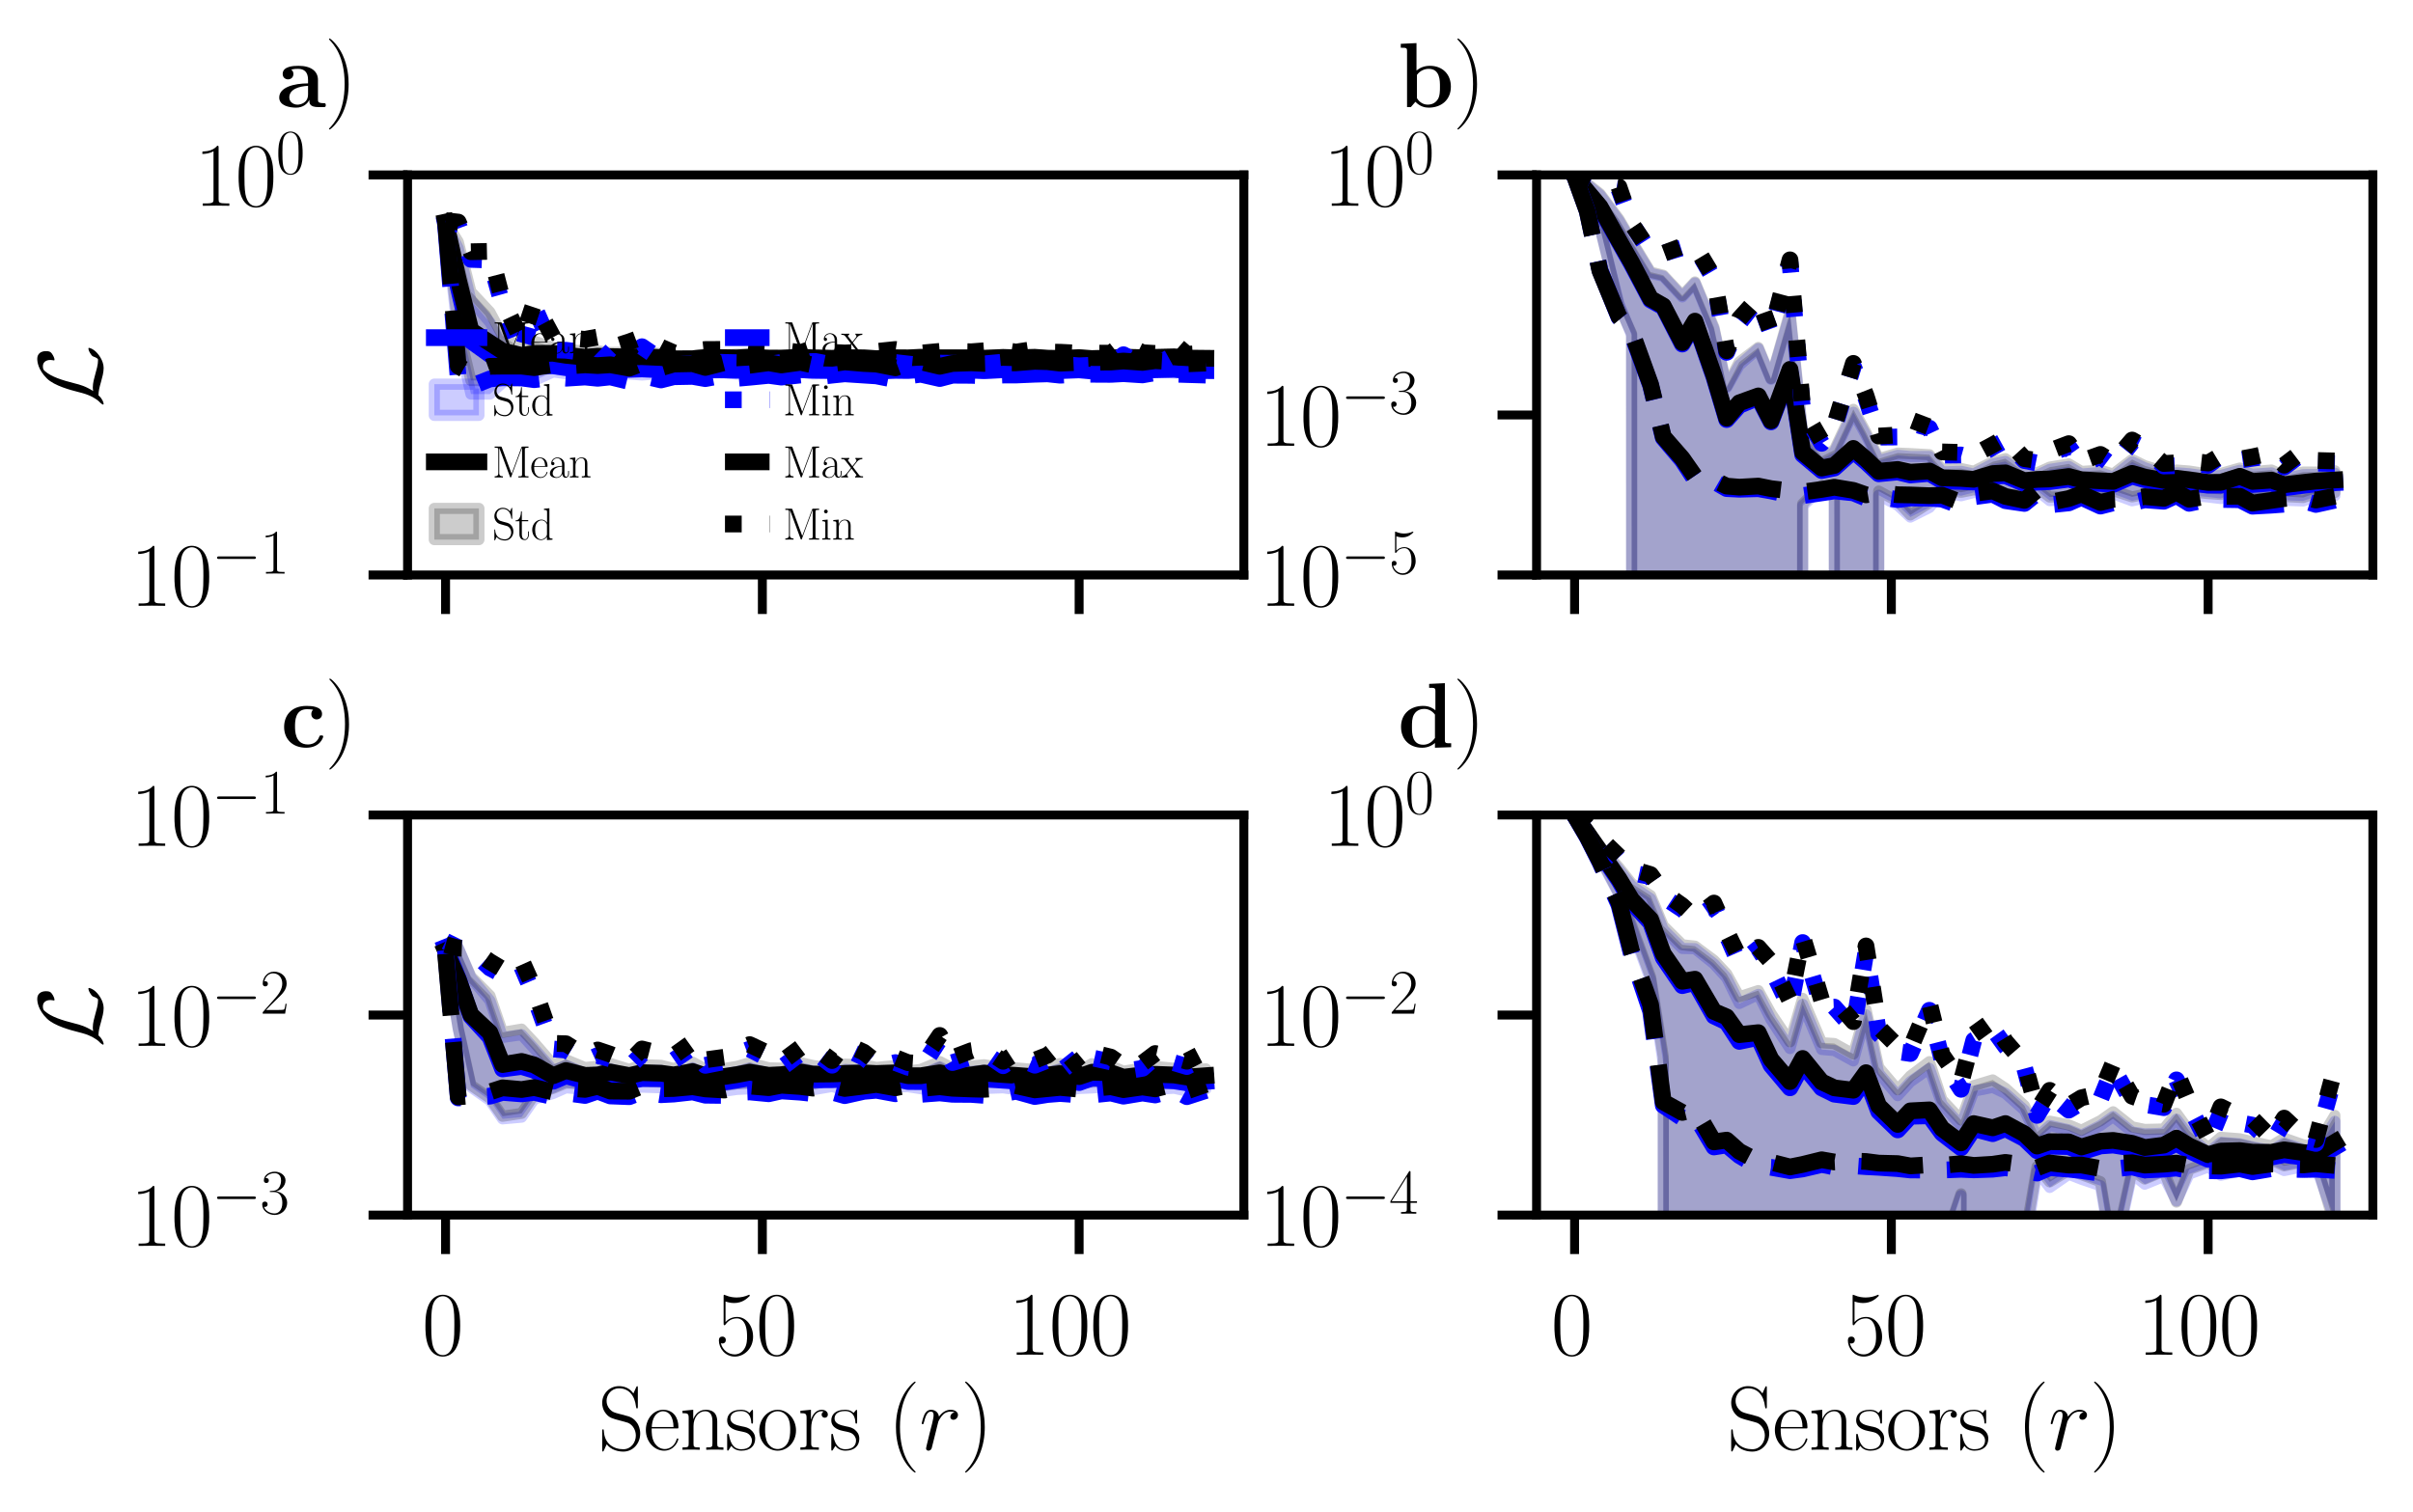 <?xml version="1.0" encoding="utf-8" standalone="no"?>
<!DOCTYPE svg PUBLIC "-//W3C//DTD SVG 1.1//EN"
  "http://www.w3.org/Graphics/SVG/1.1/DTD/svg11.dtd">
<svg xmlns:xlink="http://www.w3.org/1999/xlink" width="216.468pt" height="135.692pt" viewBox="0 0 216.468 135.692" xmlns="http://www.w3.org/2000/svg" version="1.1">
 <defs>
  <style type="text/css">*{stroke-linejoin: round; stroke-linecap: butt}</style>
 </defs>
 <g id="figure_1">
  <g id="patch_1">
   <path d="M 0 135.692 
L 216.468 135.692 
L 216.468 0 
L 0 0 
z
" style="fill: #ffffff"/>
  </g>
  <g id="axes_1">
   <g id="patch_2">
    <path d="M 36.562 51.598 
L 111.586 51.598 
L 111.586 15.699 
L 36.562 15.699 
z
" style="fill: #ffffff"/>
   </g>
   <g id="FillBetweenPolyCollection_1">
    <defs>
     <path id="m467d5ce0f6" d="M 39.972 -115.608 
L 39.972 -115.531 
L 41.109 -105.428 
L 42.246 -100.332 
L 43.951 -100.326 
L 45.087 -101.357 
L 46.792 -102.107 
L 47.929 -101.549 
L 49.634 -102.316 
L 50.771 -102.158 
L 52.476 -101.983 
L 53.613 -102.1 
L 54.75 -102.206 
L 56.455 -102.125 
L 57.591 -102.043 
L 59.296 -102.162 
L 60.433 -102.126 
L 62.138 -102.132 
L 63.275 -102.179 
L 64.98 -102.259 
L 66.117 -102.123 
L 67.254 -102.274 
L 68.959 -102.194 
L 70.095 -102.148 
L 71.8 -102.288 
L 72.937 -102.134 
L 74.642 -102.22 
L 75.779 -102.27 
L 77.484 -102.22 
L 78.621 -102.153 
L 80.326 -102.165 
L 81.463 -102.166 
L 82.599 -102.286 
L 84.304 -102.199 
L 85.441 -102.25 
L 87.146 -102.244 
L 88.283 -102.169 
L 89.988 -102.257 
L 91.125 -102.243 
L 92.83 -102.289 
L 93.967 -102.225 
L 95.103 -102.236 
L 96.808 -102.28 
L 97.945 -102.206 
L 99.65 -102.276 
L 100.787 -102.184 
L 102.492 -102.251 
L 103.629 -102.373 
L 105.334 -102.217 
L 106.471 -102.268 
L 108.176 -102.26 
L 108.176 -102.606 
L 108.176 -102.606 
L 106.471 -102.608 
L 105.334 -102.872 
L 103.629 -102.642 
L 102.492 -102.724 
L 100.787 -102.867 
L 99.65 -102.658 
L 97.945 -102.588 
L 96.808 -102.715 
L 95.103 -102.624 
L 93.967 -102.645 
L 92.83 -102.733 
L 91.125 -102.711 
L 89.988 -102.761 
L 88.283 -102.681 
L 87.146 -102.703 
L 85.441 -102.723 
L 84.304 -102.734 
L 82.599 -102.748 
L 81.463 -102.73 
L 80.326 -102.756 
L 78.621 -102.629 
L 77.484 -102.7 
L 75.779 -102.685 
L 74.642 -102.661 
L 72.937 -102.789 
L 71.8 -102.741 
L 70.095 -102.73 
L 68.959 -102.649 
L 67.254 -102.793 
L 66.117 -102.796 
L 64.98 -102.72 
L 63.275 -102.845 
L 62.138 -102.653 
L 60.433 -102.627 
L 59.296 -102.839 
L 57.591 -103.101 
L 56.455 -102.958 
L 54.75 -102.928 
L 53.613 -103.103 
L 52.476 -103.056 
L 50.771 -103.216 
L 49.634 -103.386 
L 47.929 -104.133 
L 46.792 -103.265 
L 45.087 -104.705 
L 43.951 -106.765 
L 42.246 -108.746 
L 41.109 -113.424 
L 39.972 -115.608 
z
" style="stroke: #0000ff; stroke-opacity: 0.2"/>
    </defs>
    <g clip-path="url(#p7b1253893c)">
     <use xlink:href="#m467d5ce0f6" x="0" y="135.692" style="fill: #0000ff; fill-opacity: 0.2; stroke: #0000ff; stroke-opacity: 0.2"/>
    </g>
   </g>
   <g id="FillBetweenPolyCollection_2">
    <defs>
     <path id="m7c08aca21f" d="M 39.972 -115.792 
L 39.972 -115.741 
L 41.109 -106.293 
L 42.246 -101.546 
L 43.951 -101.549 
L 45.087 -102.662 
L 46.792 -103.197 
L 47.929 -102.779 
L 49.634 -103.445 
L 50.771 -103.257 
L 52.476 -103.078 
L 53.613 -103.232 
L 54.75 -103.316 
L 56.455 -103.231 
L 57.591 -103.168 
L 59.296 -103.261 
L 60.433 -103.229 
L 62.138 -103.237 
L 63.275 -103.251 
L 64.98 -103.358 
L 66.117 -103.227 
L 67.254 -103.376 
L 68.959 -103.329 
L 70.095 -103.25 
L 71.8 -103.411 
L 72.937 -103.238 
L 74.642 -103.309 
L 75.779 -103.394 
L 77.484 -103.333 
L 78.621 -103.252 
L 80.326 -103.27 
L 81.463 -103.285 
L 82.599 -103.409 
L 84.304 -103.319 
L 85.441 -103.331 
L 87.146 -103.347 
L 88.283 -103.278 
L 89.988 -103.366 
L 91.125 -103.344 
L 92.83 -103.405 
L 93.967 -103.335 
L 95.103 -103.329 
L 96.808 -103.374 
L 97.945 -103.317 
L 99.65 -103.369 
L 100.787 -103.299 
L 102.492 -103.35 
L 103.629 -103.488 
L 105.334 -103.35 
L 106.471 -103.366 
L 108.176 -103.364 
L 108.176 -103.716 
L 108.176 -103.716 
L 106.471 -103.748 
L 105.334 -103.974 
L 103.629 -103.767 
L 102.492 -103.836 
L 100.787 -103.951 
L 99.65 -103.763 
L 97.945 -103.715 
L 96.808 -103.826 
L 95.103 -103.728 
L 93.967 -103.763 
L 92.83 -103.853 
L 91.125 -103.826 
L 89.988 -103.867 
L 88.283 -103.805 
L 87.146 -103.819 
L 85.441 -103.837 
L 84.304 -103.846 
L 82.599 -103.857 
L 81.463 -103.861 
L 80.326 -103.893 
L 78.621 -103.761 
L 77.484 -103.825 
L 75.779 -103.801 
L 74.642 -103.769 
L 72.937 -103.909 
L 71.8 -103.859 
L 70.095 -103.847 
L 68.959 -103.786 
L 67.254 -103.906 
L 66.117 -103.923 
L 64.98 -103.833 
L 63.275 -103.955 
L 62.138 -103.762 
L 60.433 -103.75 
L 59.296 -103.948 
L 57.591 -104.18 
L 56.455 -104.088 
L 54.75 -104.058 
L 53.613 -104.207 
L 52.476 -104.182 
L 50.771 -104.341 
L 49.634 -104.515 
L 47.929 -105.072 
L 46.792 -104.383 
L 45.087 -105.563 
L 43.951 -107.681 
L 42.246 -109.511 
L 41.109 -113.996 
L 39.972 -115.792 
z
" style="stroke: #000000; stroke-opacity: 0.2"/>
    </defs>
    <g clip-path="url(#p7b1253893c)">
     <use xlink:href="#m7c08aca21f" x="0" y="135.692" style="fill-opacity: 0.2; stroke: #000000; stroke-opacity: 0.2"/>
    </g>
   </g>
   <g id="matplotlib.axis_1">
    <g id="xtick_1">
     <g id="line2d_1">
      <defs>
       <path id="mb0749ea29c" d="M 0 0 
L 0 3.5 
" style="stroke: #000000; stroke-width: 0.8"/>
      </defs>
      <g>
       <use xlink:href="#mb0749ea29c" x="39.972" y="51.598" style="stroke: #000000; stroke-width: 0.8"/>
      </g>
     </g>
    </g>
    <g id="xtick_2">
     <g id="line2d_2">
      <g>
       <use xlink:href="#mb0749ea29c" x="68.39" y="51.598" style="stroke: #000000; stroke-width: 0.8"/>
      </g>
     </g>
    </g>
    <g id="xtick_3">
     <g id="line2d_3">
      <g>
       <use xlink:href="#mb0749ea29c" x="96.808" y="51.598" style="stroke: #000000; stroke-width: 0.8"/>
      </g>
     </g>
    </g>
   </g>
   <g id="matplotlib.axis_2">
    <g id="ytick_1">
     <g id="line2d_4">
      <defs>
       <path id="mc407b0b61f" d="M 0 0 
L -3.5 0 
" style="stroke: #000000; stroke-width: 0.8"/>
      </defs>
      <g>
       <use xlink:href="#mc407b0b61f" x="36.562" y="51.598" style="stroke: #000000; stroke-width: 0.8"/>
      </g>
     </g>
     <g id="text_1">
      <!-- $10^{-1}$ -->
      <g transform="translate(11.685 54.365) scale(0.08 -0.08)">
       <defs>
        <path id="CMR17-31" d="M 1702 4083 
C 1702 4217 1696 4224 1606 4224 
C 1357 3927 979 3833 621 3820 
C 602 3820 570 3820 563 3808 
C 557 3795 557 3782 557 3648 
C 755 3648 1088 3686 1344 3839 
L 1344 467 
C 1344 243 1331 166 781 166 
L 589 166 
L 589 0 
C 896 6 1216 12 1523 12 
C 1830 12 2150 6 2458 0 
L 2458 166 
L 2266 166 
C 1715 166 1702 236 1702 467 
L 1702 4083 
z
" transform="scale(0.016)"/>
        <path id="CMR17-30" d="M 2688 2038 
C 2688 2430 2682 3099 2413 3613 
C 2176 4063 1798 4224 1466 4224 
C 1158 4224 768 4082 525 3620 
C 269 3137 243 2539 243 2038 
C 243 1671 250 1112 448 623 
C 723 -39 1216 -128 1466 -128 
C 1760 -128 2208 -7 2470 604 
C 2662 1048 2688 1568 2688 2038 
z
M 1466 -26 
C 1056 -26 813 328 723 816 
C 653 1196 653 1749 653 2109 
C 653 2604 653 3015 736 3407 
C 858 3954 1216 4121 1466 4121 
C 1728 4121 2067 3947 2189 3420 
C 2272 3054 2278 2623 2278 2109 
C 2278 1691 2278 1176 2202 797 
C 2067 96 1690 -26 1466 -26 
z
" transform="scale(0.016)"/>
        <path id="CMSY10-0" d="M 4218 1472 
C 4326 1472 4442 1472 4442 1600 
C 4442 1728 4326 1728 4218 1728 
L 755 1728 
C 646 1728 531 1728 531 1600 
C 531 1472 646 1472 755 1472 
L 4218 1472 
z
" transform="scale(0.016)"/>
       </defs>
       <use xlink:href="#CMR17-31" transform="scale(0.996)"/>
       <use xlink:href="#CMR17-30" transform="translate(45.69 0) scale(0.996)"/>
       <use xlink:href="#CMSY10-0" transform="translate(91.381 36.154) scale(0.697)"/>
       <use xlink:href="#CMR17-31" transform="translate(145.622 36.154) scale(0.697)"/>
      </g>
     </g>
    </g>
    <g id="ytick_2">
     <g id="line2d_5">
      <g>
       <use xlink:href="#mc407b0b61f" x="36.562" y="15.699" style="stroke: #000000; stroke-width: 0.8"/>
      </g>
     </g>
     <g id="text_2">
      <!-- $10^{0}$ -->
      <g transform="translate(17.441 18.466) scale(0.08 -0.08)">
       <use xlink:href="#CMR17-31" transform="scale(0.996)"/>
       <use xlink:href="#CMR17-30" transform="translate(45.69 0) scale(0.996)"/>
       <use xlink:href="#CMR17-30" transform="translate(91.381 36.154) scale(0.697)"/>
      </g>
     </g>
    </g>
    <g id="text_3">
     <!-- $\mathcal{L}$ -->
     <g transform="translate(9.135 36.56) rotate(-90) scale(0.08 -0.08)">
      <defs>
       <path id="CMSY10-4c" d="M 1152 609 
C 1498 1149 1606 1561 1690 1902 
C 1914 2790 2157 3561 2554 4005 
C 2630 4089 2682 4147 2886 4147 
C 3328 4147 3341 3703 3341 3613 
C 3341 3497 3309 3407 3309 3375 
C 3309 3330 3347 3330 3354 3330 
C 3456 3330 3629 3401 3789 3516 
C 3904 3606 3962 3671 3962 3934 
C 3962 4281 3782 4544 3424 4544 
C 3219 4544 2656 4492 2029 3857 
C 1517 3330 1216 2172 1094 1690 
C 979 1246 928 1047 736 661 
C 691 583 525 300 435 217 
C 262 57 198 -58 198 -90 
C 198 -103 211 -128 256 -128 
C 282 -128 416 -103 582 6 
C 691 70 704 83 851 236 
C 1171 230 1395 172 1798 57 
C 2125 -32 2451 -128 2778 -128 
C 3296 -128 3821 262 4026 545 
C 4154 719 4192 879 4192 899 
C 4192 944 4154 944 4147 944 
C 4045 944 3891 873 3782 796 
C 3610 686 3597 648 3558 538 
C 3526 436 3488 384 3462 346 
C 3411 268 3405 268 3309 268 
C 3002 268 2682 365 2259 481 
C 2080 532 1728 635 1408 635 
C 1325 635 1235 628 1152 609 
z
" transform="scale(0.016)"/>
      </defs>
      <use xlink:href="#CMSY10-4c" transform="scale(0.996)"/>
     </g>
    </g>
   </g>
   <g id="line2d_6">
    <path d="M 39.972 20.122 
L 41.109 25.758 
L 42.246 30.592 
L 43.951 31.816 
L 45.087 32.571 
L 46.792 32.995 
L 47.929 32.797 
L 49.634 32.831 
L 50.771 32.996 
L 52.476 33.163 
L 53.613 33.082 
L 54.75 33.12 
L 56.455 33.145 
L 57.591 33.11 
L 59.296 33.187 
L 60.433 33.313 
L 62.138 33.297 
L 63.275 33.176 
L 64.98 33.2 
L 66.117 33.229 
L 67.254 33.156 
L 68.959 33.268 
L 70.095 33.25 
L 71.8 33.176 
L 72.937 33.227 
L 74.642 33.25 
L 75.779 33.212 
L 77.484 33.23 
L 78.621 33.299 
L 80.326 33.228 
L 81.463 33.241 
L 82.599 33.173 
L 84.304 33.223 
L 85.441 33.203 
L 87.146 33.217 
L 88.283 33.265 
L 89.988 33.18 
L 91.125 33.213 
L 92.83 33.179 
L 93.967 33.256 
L 95.103 33.26 
L 96.808 33.193 
L 97.945 33.294 
L 99.65 33.224 
L 100.787 33.163 
L 102.492 33.202 
L 103.629 33.184 
L 105.334 33.144 
L 106.471 33.252 
L 108.176 33.258 
" clip-path="url(#p7b1253893c)" style="fill: none; stroke: #0000ff; stroke-width: 1.5; stroke-linecap: square"/>
   </g>
   <g id="line2d_7">
    <path d="M 39.972 19.925 
L 41.109 25.076 
L 42.246 29.66 
L 43.951 30.777 
L 45.087 31.511 
L 46.792 31.89 
L 47.929 31.724 
L 49.634 31.703 
L 50.771 31.883 
L 52.476 32.052 
L 53.613 31.965 
L 54.75 32 
L 56.455 32.026 
L 57.591 32.009 
L 59.296 32.083 
L 60.433 32.2 
L 62.138 32.19 
L 63.275 32.084 
L 64.98 32.094 
L 66.117 32.113 
L 67.254 32.048 
L 68.959 32.132 
L 70.095 32.14 
L 71.8 32.055 
L 72.937 32.114 
L 74.642 32.151 
L 75.779 32.093 
L 77.484 32.111 
L 78.621 32.183 
L 80.326 32.107 
L 81.463 32.116 
L 82.599 32.057 
L 84.304 32.107 
L 85.441 32.106 
L 87.146 32.107 
L 88.283 32.148 
L 89.988 32.073 
L 91.125 32.105 
L 92.83 32.061 
L 93.967 32.142 
L 95.103 32.161 
L 96.808 32.09 
L 97.945 32.175 
L 99.65 32.124 
L 100.787 32.064 
L 102.492 32.097 
L 103.629 32.063 
L 105.334 32.026 
L 106.471 32.133 
L 108.176 32.151 
" clip-path="url(#p7b1253893c)" style="fill: none; stroke: #000000; stroke-width: 1.5; stroke-linecap: square"/>
   </g>
   <g id="line2d_8">
    <path d="M 39.972 20.168 
L 41.109 33.974 
L 42.246 34.686 
L 43.951 34.005 
L 45.087 33.899 
L 46.792 33.92 
L 47.929 34.072 
L 49.634 33.866 
L 50.771 33.942 
L 52.476 33.833 
L 53.613 33.946 
L 54.75 33.824 
L 56.455 34.237 
L 57.591 33.695 
L 59.296 34.096 
L 60.433 33.808 
L 62.138 33.776 
L 63.275 33.977 
L 64.98 33.652 
L 66.117 33.953 
L 67.254 33.853 
L 68.959 33.686 
L 70.095 33.84 
L 71.8 33.654 
L 72.937 33.862 
L 74.642 33.664 
L 75.779 33.547 
L 77.484 33.659 
L 78.621 33.733 
L 80.326 34.073 
L 81.463 33.737 
L 82.599 33.583 
L 84.304 33.97 
L 85.441 33.672 
L 87.146 33.682 
L 88.283 33.726 
L 89.988 33.657 
L 91.125 33.655 
L 92.83 33.582 
L 93.967 33.55 
L 95.103 33.67 
L 96.808 33.579 
L 97.945 33.586 
L 99.65 33.595 
L 100.787 33.533 
L 102.492 33.644 
L 103.629 33.444 
L 105.334 33.572 
L 106.471 33.611 
L 108.176 33.661 
" clip-path="url(#p7b1253893c)" style="fill: none; stroke-dasharray: 5.55,2.4; stroke-dashoffset: 0; stroke: #0000ff; stroke-width: 1.5"/>
   </g>
   <g id="line2d_9">
    <path d="M 39.972 19.952 
L 41.109 20.138 
L 42.246 23.277 
L 43.951 23.335 
L 45.087 27.381 
L 46.792 31.67 
L 47.929 27.539 
L 49.634 31.394 
L 50.771 31.432 
L 52.476 31.636 
L 53.613 31.278 
L 54.75 32.39 
L 56.455 31.864 
L 57.591 31.114 
L 59.296 32.274 
L 60.433 32.756 
L 62.138 32.602 
L 63.275 32.461 
L 64.98 32.522 
L 66.117 32.547 
L 67.254 32.6 
L 68.959 32.691 
L 70.095 32.529 
L 71.8 32.765 
L 72.937 32.392 
L 74.642 32.735 
L 75.779 32.783 
L 77.484 32.738 
L 78.621 32.676 
L 80.326 32.532 
L 81.463 32.663 
L 82.599 32.778 
L 84.304 32.586 
L 85.441 32.599 
L 87.146 32.625 
L 88.283 32.653 
L 89.988 32.496 
L 91.125 32.678 
L 92.83 32.469 
L 93.967 32.714 
L 95.103 32.687 
L 96.808 32.826 
L 97.945 32.772 
L 99.65 32.718 
L 100.787 31.832 
L 102.492 32.801 
L 103.629 32.8 
L 105.334 31.857 
L 106.471 32.95 
L 108.176 32.759 
" clip-path="url(#p7b1253893c)" style="fill: none; stroke-dasharray: 1.5,2.475; stroke-dashoffset: 0; stroke: #0000ff; stroke-width: 1.5"/>
   </g>
   <g id="line2d_10">
    <path d="M 39.972 19.944 
L 41.109 32.85 
L 42.246 33.496 
L 43.951 32.874 
L 45.087 32.857 
L 46.792 32.858 
L 47.929 32.992 
L 49.634 32.72 
L 50.771 32.864 
L 52.476 32.739 
L 53.613 32.806 
L 54.75 32.733 
L 56.455 33.037 
L 57.591 32.608 
L 59.296 33.003 
L 60.433 32.67 
L 62.138 32.637 
L 63.275 32.974 
L 64.98 32.539 
L 66.117 32.913 
L 67.254 32.779 
L 68.959 32.553 
L 70.095 32.752 
L 71.8 32.515 
L 72.937 32.76 
L 74.642 32.64 
L 75.779 32.477 
L 77.484 32.62 
L 78.621 32.672 
L 80.326 33.008 
L 81.463 32.592 
L 82.599 32.467 
L 84.304 32.871 
L 85.441 32.618 
L 87.146 32.562 
L 88.283 32.615 
L 89.988 32.565 
L 91.125 32.562 
L 92.83 32.425 
L 93.967 32.458 
L 95.103 32.591 
L 96.808 32.519 
L 97.945 32.509 
L 99.65 32.49 
L 100.787 32.397 
L 102.492 32.522 
L 103.629 32.365 
L 105.334 32.466 
L 106.471 32.651 
L 108.176 32.581 
" clip-path="url(#p7b1253893c)" style="fill: none; stroke-dasharray: 5.55,2.4; stroke-dashoffset: 0; stroke: #000000; stroke-width: 1.5"/>
   </g>
   <g id="line2d_11">
    <path d="M 39.972 19.8 
L 41.109 19.929 
L 42.246 22.59 
L 43.951 22.555 
L 45.087 26.938 
L 46.792 30.53 
L 47.929 27.139 
L 49.634 30.295 
L 50.771 30.315 
L 52.476 30.451 
L 53.613 30.243 
L 54.75 31.219 
L 56.455 30.675 
L 57.591 30.254 
L 59.296 31.157 
L 60.433 31.654 
L 62.138 31.493 
L 63.275 31.364 
L 64.98 31.354 
L 66.117 31.399 
L 67.254 31.52 
L 68.959 31.575 
L 70.095 31.395 
L 71.8 31.645 
L 72.937 31.268 
L 74.642 31.615 
L 75.779 31.675 
L 77.484 31.602 
L 78.621 31.538 
L 80.326 31.361 
L 81.463 31.54 
L 82.599 31.688 
L 84.304 31.531 
L 85.441 31.53 
L 87.146 31.565 
L 88.283 31.476 
L 89.988 31.387 
L 91.125 31.599 
L 92.83 31.332 
L 93.967 31.598 
L 95.103 31.608 
L 96.808 31.694 
L 97.945 31.694 
L 99.65 31.69 
L 100.787 30.815 
L 102.492 31.647 
L 103.629 31.716 
L 105.334 30.818 
L 106.471 31.796 
L 108.176 31.678 
" clip-path="url(#p7b1253893c)" style="fill: none; stroke-dasharray: 1.5,2.475; stroke-dashoffset: 0; stroke: #000000; stroke-width: 1.5"/>
   </g>
   <g id="patch_3">
    <path d="M 36.562 51.598 
L 36.562 15.699 
" style="fill: none; stroke: #000000; stroke-width: 0.8; stroke-linejoin: miter; stroke-linecap: square"/>
   </g>
   <g id="patch_4">
    <path d="M 111.586 51.598 
L 111.586 15.699 
" style="fill: none; stroke: #000000; stroke-width: 0.8; stroke-linejoin: miter; stroke-linecap: square"/>
   </g>
   <g id="patch_5">
    <path d="M 36.562 51.598 
L 111.586 51.598 
" style="fill: none; stroke: #000000; stroke-width: 0.8; stroke-linejoin: miter; stroke-linecap: square"/>
   </g>
   <g id="patch_6">
    <path d="M 36.562 15.699 
L 111.586 15.699 
" style="fill: none; stroke: #000000; stroke-width: 0.8; stroke-linejoin: miter; stroke-linecap: square"/>
   </g>
   <g id="text_4">
    <!-- $\mathbf{a)}$ -->
    <g transform="translate(24.771 9.578) scale(0.08 -0.08)">
     <defs>
      <path id="CMBX12-61" d="M 2944 1894 
C 2944 2483 2477 2880 1574 2880 
C 1216 2880 461 2847 461 2310 
C 461 2041 666 1926 838 1926 
C 1030 1926 1216 2060 1216 2303 
C 1216 2425 1171 2540 1062 2611 
C 1274 2668 1427 2668 1549 2668 
C 1984 2668 2246 2425 2246 1900 
L 2246 1644 
C 1235 1644 218 1362 218 648 
C 218 64 960 -64 1402 -64 
C 1894 -64 2208 205 2336 488 
C 2336 250 2336 -26 2982 -26 
L 3309 -26 
C 3443 -26 3494 -26 3494 115 
C 3494 250 3437 250 3347 250 
C 2944 256 2944 359 2944 507 
L 2944 1894 
z
M 2246 867 
C 2246 262 1709 147 1504 147 
C 1190 147 928 359 928 655 
C 928 1240 1619 1439 2246 1472 
L 2246 867 
z
" transform="scale(0.016)"/>
      <path id="CMR17-29" d="M 1683 1596 
C 1683 2057 1638 2839 1254 3665 
C 947 4332 422 4800 346 4800 
C 326 4800 301 4793 301 4761 
C 301 4748 307 4742 314 4729 
C 621 4408 1402 3595 1402 1603 
C 1402 -396 627 -1210 314 -1530 
C 307 -1543 301 -1549 301 -1562 
C 301 -1594 326 -1600 346 -1600 
C 416 -1600 960 -1127 1274 -422 
C 1594 289 1683 981 1683 1596 
z
" transform="scale(0.016)"/>
     </defs>
     <use xlink:href="#CMBX12-61" transform="scale(0.996)"/>
     <use xlink:href="#CMR17-29" transform="translate(54.483 0) scale(0.996)"/>
    </g>
   </g>
   <g id="legend_1">
    <g id="line2d_12">
     <path d="M 38.962 30.298 
L 40.962 30.298 
L 42.962 30.298 
" style="fill: none; stroke: #0000ff; stroke-width: 1.5; stroke-linecap: square"/>
    </g>
    <g id="text_5">
     <!-- Mean -->
     <g transform="translate(44.162 31.698) scale(0.04 -0.04)">
      <defs>
       <path id="CMR17-4d" d="M 1338 4249 
C 1299 4345 1293 4352 1158 4352 
L 339 4352 
L 339 4185 
C 781 4185 851 4185 851 3898 
L 851 624 
C 851 465 851 166 339 166 
L 339 0 
C 486 12 755 12 915 12 
C 1075 12 1344 12 1491 0 
L 1491 166 
C 979 166 979 465 979 624 
L 979 4159 
L 986 4159 
L 2490 102 
C 2515 38 2528 0 2579 0 
C 2630 0 2643 38 2669 102 
L 4186 4191 
L 4192 4191 
L 4192 453 
C 4192 166 4122 166 3680 166 
L 3680 0 
C 3853 12 4198 12 4384 12 
C 4570 12 4922 12 5094 0 
L 5094 166 
C 4653 166 4582 166 4582 453 
L 4582 3898 
C 4582 4185 4653 4185 5094 4185 
L 5094 4352 
L 4282 4352 
C 4147 4352 4141 4345 4102 4249 
L 2720 516 
L 1338 4249 
z
" transform="scale(0.016)"/>
       <path id="CMR17-65" d="M 2438 1503 
C 2464 1529 2464 1542 2464 1606 
C 2464 2251 2118 2816 1389 2816 
C 710 2816 173 2175 173 1394 
C 173 554 781 -64 1459 -64 
C 2176 -64 2458 619 2458 755 
C 2458 800 2419 800 2406 800 
C 2362 800 2355 787 2330 709 
C 2189 270 1837 51 1504 51 
C 1229 51 954 206 781 490 
C 582 819 582 1200 582 1503 
L 2438 1503 
z
M 589 1600 
C 634 2511 1126 2713 1382 2713 
C 1818 2713 2112 2308 2118 1600 
L 589 1600 
z
" transform="scale(0.016)"/>
       <path id="CMR17-61" d="M 2304 1656 
C 2304 2048 2304 2275 2035 2534 
C 1798 2751 1523 2816 1306 2816 
C 800 2816 435 2408 435 1977 
C 435 1740 627 1728 666 1728 
C 749 1728 896 1779 896 1958 
C 896 2118 774 2188 666 2188 
C 640 2188 608 2182 589 2176 
C 723 2594 1069 2713 1293 2713 
C 1613 2713 1965 2421 1965 1875 
L 1965 1632 
C 1587 1619 1133 1568 774 1373 
C 371 1147 256 822 256 576 
C 256 77 832 -64 1171 -64 
C 1523 -64 1850 135 1990 505 
C 2003 219 2182 -39 2464 -39 
C 2598 -39 2938 51 2938 563 
L 2938 926 
L 2822 926 
L 2822 557 
C 2822 161 2650 109 2566 109 
C 2304 109 2304 446 2304 732 
L 2304 1656 
z
M 1965 887 
C 1965 323 1568 38 1216 38 
C 896 38 646 278 646 576 
C 646 771 730 1114 1101 1322 
C 1408 1497 1760 1523 1965 1536 
L 1965 887 
z
" transform="scale(0.016)"/>
       <path id="CMR17-6e" d="M 2656 1954 
C 2656 2282 2592 2816 1837 2816 
C 1331 2816 1069 2424 973 2166 
L 966 2166 
L 966 2816 
L 211 2745 
L 211 2578 
C 589 2578 646 2540 646 2231 
L 646 443 
C 646 198 621 166 211 166 
L 211 0 
C 365 12 646 12 813 12 
C 979 12 1267 12 1421 0 
L 1421 166 
C 1011 166 986 192 986 443 
L 986 1678 
C 986 2269 1344 2713 1792 2713 
C 2266 2713 2317 2289 2317 1980 
L 2317 443 
C 2317 198 2291 166 1882 166 
L 1882 0 
C 2035 12 2317 12 2483 12 
C 2650 12 2938 12 3091 0 
L 3091 166 
C 2682 166 2656 192 2656 443 
L 2656 1954 
z
" transform="scale(0.016)"/>
      </defs>
      <use xlink:href="#CMR17-4d" transform="scale(0.996)"/>
      <use xlink:href="#CMR17-65" transform="translate(84.687 0) scale(0.996)"/>
      <use xlink:href="#CMR17-61" transform="translate(125.173 0) scale(0.996)"/>
      <use xlink:href="#CMR17-6e" transform="translate(170.863 0) scale(0.996)"/>
     </g>
    </g>
    <g id="patch_7">
     <path d="M 38.962 37.273 
L 42.962 37.273 
L 42.962 34.473 
L 38.962 34.473 
z
" style="fill: #0000ff; fill-opacity: 0.2; stroke: #0000ff; stroke-opacity: 0.2; stroke-linejoin: miter"/>
    </g>
    <g id="text_6">
     <!-- Std -->
     <g transform="translate(44.162 37.273) scale(0.04 -0.04)">
      <defs>
       <path id="CMR17-53" d="M 2803 4351 
C 2803 4467 2797 4473 2758 4473 
C 2720 4473 2707 4447 2682 4390 
L 2490 3965 
C 2246 4320 1875 4480 1472 4480 
C 819 4480 294 3958 294 3301 
C 294 3101 339 2817 557 2546 
C 794 2250 1018 2198 1530 2063 
C 1722 2011 2042 1927 2106 1901 
C 2470 1747 2662 1360 2662 999 
C 2662 534 2336 38 1779 38 
C 1094 38 454 425 410 1328 
C 403 1431 397 1437 352 1437 
C 301 1437 294 1431 294 1302 
L 294 0 
C 294 -116 301 -122 339 -122 
C 384 -122 397 -90 486 109 
C 493 128 493 141 614 386 
C 934 -39 1472 -128 1779 -128 
C 2477 -128 2970 457 2970 1141 
C 2970 1476 2848 1734 2778 1850 
C 2509 2263 2221 2340 1914 2417 
C 1869 2437 1856 2437 1498 2527 
C 1152 2617 1005 2662 845 2836 
C 666 3036 602 3243 602 3449 
C 602 3868 934 4326 1478 4326 
C 2157 4326 2579 3842 2675 3036 
C 2694 2920 2701 2914 2746 2914 
C 2803 2914 2803 2933 2803 3043 
L 2803 4351 
z
" transform="scale(0.016)"/>
       <path id="CMR17-74" d="M 966 2585 
L 1862 2585 
L 1862 2752 
L 966 2752 
L 966 3968 
L 851 3968 
C 838 3292 614 2700 70 2687 
L 70 2585 
L 627 2585 
L 627 778 
C 627 655 627 -64 1370 -64 
C 1747 -64 1965 308 1965 784 
L 1965 1151 
L 1850 1151 
L 1850 790 
C 1850 347 1677 51 1408 51 
C 1222 51 966 179 966 765 
L 966 2585 
z
" transform="scale(0.016)"/>
       <path id="CMR17-64" d="M 1869 4345 
L 1869 4179 
C 2246 4179 2304 4141 2304 3843 
L 2304 2371 
C 2278 2403 2016 2816 1498 2816 
C 845 2816 211 2228 211 1376 
C 211 529 806 -64 1434 -64 
C 1978 -64 2259 361 2291 406 
L 2291 -64 
L 3066 -13 
L 3066 154 
C 2688 154 2630 193 2630 503 
L 2630 4416 
L 1869 4345 
z
M 2291 762 
C 2291 568 2176 393 2029 264 
C 1811 70 1594 38 1472 38 
C 1286 38 621 135 621 1369 
C 621 2636 1363 2713 1530 2713 
C 1824 2713 2061 2545 2208 2313 
C 2291 2177 2291 2157 2291 2041 
L 2291 762 
z
" transform="scale(0.016)"/>
      </defs>
      <use xlink:href="#CMR17-53" transform="scale(0.996)"/>
      <use xlink:href="#CMR17-74" transform="translate(50.895 0) scale(0.996)"/>
      <use xlink:href="#CMR17-64" transform="translate(86.176 0) scale(0.996)"/>
     </g>
    </g>
    <g id="line2d_13">
     <path d="M 38.962 41.448 
L 40.962 41.448 
L 42.962 41.448 
" style="fill: none; stroke: #000000; stroke-width: 1.5; stroke-linecap: square"/>
    </g>
    <g id="text_7">
     <!-- Mean -->
     <g transform="translate(44.162 42.848) scale(0.04 -0.04)">
      <use xlink:href="#CMR17-4d" transform="scale(0.996)"/>
      <use xlink:href="#CMR17-65" transform="translate(84.687 0) scale(0.996)"/>
      <use xlink:href="#CMR17-61" transform="translate(125.173 0) scale(0.996)"/>
      <use xlink:href="#CMR17-6e" transform="translate(170.863 0) scale(0.996)"/>
     </g>
    </g>
    <g id="patch_8">
     <path d="M 38.962 48.423 
L 42.962 48.423 
L 42.962 45.623 
L 38.962 45.623 
z
" style="fill-opacity: 0.2; stroke: #000000; stroke-opacity: 0.2; stroke-linejoin: miter"/>
    </g>
    <g id="text_8">
     <!-- Std -->
     <g transform="translate(44.162 48.423) scale(0.04 -0.04)">
      <use xlink:href="#CMR17-53" transform="scale(0.996)"/>
      <use xlink:href="#CMR17-74" transform="translate(50.895 0) scale(0.996)"/>
      <use xlink:href="#CMR17-64" transform="translate(86.176 0) scale(0.996)"/>
     </g>
    </g>
    <g id="line2d_14">
     <path d="M 65.036 30.298 
L 67.036 30.298 
L 69.036 30.298 
" style="fill: none; stroke-dasharray: 5.55,2.4; stroke-dashoffset: 0; stroke: #0000ff; stroke-width: 1.5"/>
    </g>
    <g id="text_9">
     <!-- Max -->
     <g transform="translate(70.236 31.698) scale(0.04 -0.04)">
      <defs>
       <path id="CMR17-78" d="M 1664 1491 
C 1856 1740 2074 2022 2253 2233 
C 2464 2476 2707 2579 2989 2585 
L 2989 2752 
C 2880 2745 2656 2739 2541 2739 
C 2368 2739 2170 2739 2022 2752 
L 2022 2585 
C 2112 2572 2163 2508 2163 2419 
C 2163 2304 2099 2233 2067 2188 
L 1594 1587 
L 1030 2323 
C 973 2393 973 2406 973 2438 
C 973 2515 1037 2579 1146 2585 
L 1146 2752 
C 992 2739 717 2739 557 2739 
C 384 2739 179 2739 38 2752 
L 38 2585 
C 384 2585 461 2560 614 2368 
L 1350 1414 
C 1363 1401 1395 1363 1395 1344 
C 1395 1318 838 633 768 544 
C 480 198 179 172 6 166 
L 6 0 
C 115 6 339 12 454 12 
C 582 12 864 12 979 0 
L 979 166 
C 941 172 838 185 838 332 
C 838 448 890 518 947 595 
L 1478 1248 
L 2035 524 
C 2086 454 2163 358 2163 313 
C 2163 224 2086 172 1984 166 
L 1984 0 
C 2138 12 2413 12 2573 12 
C 2746 12 2950 12 3091 0 
L 3091 166 
C 2771 166 2675 179 2522 377 
L 1664 1491 
z
" transform="scale(0.016)"/>
      </defs>
      <use xlink:href="#CMR17-4d" transform="scale(0.996)"/>
      <use xlink:href="#CMR17-61" transform="translate(84.687 0) scale(0.996)"/>
      <use xlink:href="#CMR17-78" transform="translate(130.377 0) scale(0.996)"/>
     </g>
    </g>
    <g id="line2d_15">
     <path d="M 65.036 35.873 
L 67.036 35.873 
L 69.036 35.873 
" style="fill: none; stroke-dasharray: 1.5,2.475; stroke-dashoffset: 0; stroke: #0000ff; stroke-width: 1.5"/>
    </g>
    <g id="text_10">
     <!-- Min -->
     <g transform="translate(70.236 37.273) scale(0.04 -0.04)">
      <defs>
       <path id="CMR17-69" d="M 992 3961 
C 992 4102 877 4224 730 4224 
C 589 4224 467 4108 467 3961 
C 467 3820 582 3699 730 3699 
C 870 3699 992 3814 992 3961 
z
M 243 2745 
L 243 2579 
C 602 2579 653 2540 653 2231 
L 653 443 
C 653 198 627 166 218 166 
L 218 0 
C 371 12 646 12 806 12 
C 960 12 1222 12 1370 0 
L 1370 166 
C 992 166 979 205 979 436 
L 979 2816 
L 243 2745 
z
" transform="scale(0.016)"/>
      </defs>
      <use xlink:href="#CMR17-4d" transform="scale(0.996)"/>
      <use xlink:href="#CMR17-69" transform="translate(84.687 0) scale(0.996)"/>
      <use xlink:href="#CMR17-6e" transform="translate(109.558 0) scale(0.996)"/>
     </g>
    </g>
    <g id="line2d_16">
     <path d="M 65.036 41.448 
L 67.036 41.448 
L 69.036 41.448 
" style="fill: none; stroke-dasharray: 5.55,2.4; stroke-dashoffset: 0; stroke: #000000; stroke-width: 1.5"/>
    </g>
    <g id="text_11">
     <!-- Max -->
     <g transform="translate(70.236 42.848) scale(0.04 -0.04)">
      <use xlink:href="#CMR17-4d" transform="scale(0.996)"/>
      <use xlink:href="#CMR17-61" transform="translate(84.687 0) scale(0.996)"/>
      <use xlink:href="#CMR17-78" transform="translate(130.377 0) scale(0.996)"/>
     </g>
    </g>
    <g id="line2d_17">
     <path d="M 65.036 47.023 
L 67.036 47.023 
L 69.036 47.023 
" style="fill: none; stroke-dasharray: 1.5,2.475; stroke-dashoffset: 0; stroke: #000000; stroke-width: 1.5"/>
    </g>
    <g id="text_12">
     <!-- Min -->
     <g transform="translate(70.236 48.423) scale(0.04 -0.04)">
      <use xlink:href="#CMR17-4d" transform="scale(0.996)"/>
      <use xlink:href="#CMR17-69" transform="translate(84.687 0) scale(0.996)"/>
      <use xlink:href="#CMR17-6e" transform="translate(109.558 0) scale(0.996)"/>
     </g>
    </g>
   </g>
  </g>
  <g id="axes_2">
   <g id="patch_9">
    <path d="M 137.844 51.598 
L 212.868 51.598 
L 212.868 15.699 
L 137.844 15.699 
z
" style="fill: #ffffff"/>
   </g>
   <g id="FillBetweenPolyCollection_3">
    <path d="M 141.254 15.783 
L 141.254 15.792 
L 142.391 18.105 
L 143.528 20.432 
L 145.233 27.241 
L 146.37 30.08 
L 148.075 7195.578 
L 149.211 7195.578 
L 150.916 7195.578 
L 152.053 7195.578 
L 153.758 7195.578 
L 154.895 7195.578 
L 156.032 7195.578 
L 157.737 7195.578 
L 158.874 7195.578 
L 160.579 7195.578 
L 161.715 45.389 
L 163.42 43.84 
L 164.557 44.663 
L 166.262 7195.578 
L 167.399 7195.578 
L 168.536 44.438 
L 170.241 45.333 
L 171.377 46.4 
L 173.083 45.544 
L 174.219 44.195 
L 175.924 44.487 
L 177.061 44.194 
L 178.766 44.402 
L 179.903 44.891 
L 181.608 44.46 
L 182.745 44.013 
L 183.881 44.924 
L 185.587 44.813 
L 186.723 44.367 
L 188.428 44.826 
L 189.565 44.306 
L 191.27 44.94 
L 192.407 44.694 
L 194.112 44.441 
L 195.249 44.153 
L 196.385 44.43 
L 198.09 44.596 
L 199.227 44.734 
L 200.932 44.009 
L 202.069 44.794 
L 203.774 44.625 
L 204.911 44.888 
L 206.616 44.953 
L 207.753 44.555 
L 209.458 44.488 
L 209.458 42.471 
L 209.458 42.471 
L 207.753 42.591 
L 206.616 42.597 
L 204.911 42.961 
L 203.774 42.44 
L 202.069 42.557 
L 200.932 42.202 
L 199.227 42.673 
L 198.09 42.751 
L 196.385 42.516 
L 195.249 42.427 
L 194.112 42.553 
L 192.407 41.982 
L 191.27 41.446 
L 189.565 42.811 
L 188.428 42.407 
L 186.723 42.54 
L 185.587 41.859 
L 183.881 42.124 
L 182.745 42.66 
L 181.608 42.6 
L 179.903 41.406 
L 178.766 41.633 
L 177.061 42.539 
L 175.924 42.299 
L 174.219 42.351 
L 173.083 40.966 
L 171.377 40.97 
L 170.241 40.857 
L 168.536 41.336 
L 167.399 39.062 
L 166.262 36.994 
L 164.557 40.585 
L 163.42 41.169 
L 161.715 39.015 
L 160.579 28.215 
L 158.874 34.035 
L 157.737 31.284 
L 156.032 32.774 
L 154.895 34.779 
L 153.758 29.529 
L 152.053 25.396 
L 150.916 26.644 
L 149.211 24.785 
L 148.075 24.536 
L 146.37 21.746 
L 145.233 19.798 
L 143.528 17.487 
L 142.391 16.576 
L 141.254 15.783 
z
" clip-path="url(#p6a732e7090)" style="fill: #0000ff; fill-opacity: 0.2; stroke: #0000ff; stroke-opacity: 0.2"/>
   </g>
   <g id="FillBetweenPolyCollection_4">
    <path d="M 141.254 15.79 
L 141.254 15.797 
L 142.391 18.094 
L 143.528 20.375 
L 145.233 27.466 
L 146.37 29.938 
L 148.075 7195.578 
L 149.211 7195.578 
L 150.916 7195.578 
L 152.053 7195.578 
L 153.758 7195.578 
L 154.895 7195.578 
L 156.032 7195.578 
L 157.737 7195.578 
L 158.874 7195.578 
L 160.579 7195.578 
L 161.715 45.211 
L 163.42 43.577 
L 164.557 44.327 
L 166.262 7195.578 
L 167.399 7195.578 
L 168.536 44.071 
L 170.241 44.989 
L 171.377 46.205 
L 173.083 45.12 
L 174.219 43.924 
L 175.924 44.176 
L 177.061 43.953 
L 178.766 44.111 
L 179.903 44.614 
L 181.608 44.148 
L 182.745 43.746 
L 183.881 44.603 
L 185.587 44.553 
L 186.723 44.042 
L 188.428 44.525 
L 189.565 44.033 
L 191.27 44.587 
L 192.407 44.359 
L 194.112 44.157 
L 195.249 43.875 
L 196.385 44.119 
L 198.09 44.291 
L 199.227 44.369 
L 200.932 43.713 
L 202.069 44.438 
L 203.774 44.362 
L 204.911 44.554 
L 206.616 44.643 
L 207.753 44.261 
L 209.458 44.201 
L 209.458 42.247 
L 209.458 42.247 
L 207.753 42.367 
L 206.616 42.359 
L 204.911 42.716 
L 203.774 42.182 
L 202.069 42.32 
L 200.932 42.003 
L 199.227 42.486 
L 198.09 42.537 
L 196.385 42.27 
L 195.249 42.183 
L 194.112 42.323 
L 192.407 41.789 
L 191.27 41.235 
L 189.565 42.542 
L 188.428 42.196 
L 186.723 42.304 
L 185.587 41.628 
L 183.881 41.921 
L 182.745 42.432 
L 181.608 42.372 
L 179.903 41.161 
L 178.766 41.44 
L 177.061 42.292 
L 175.924 42.046 
L 174.219 42.1 
L 173.083 40.803 
L 171.377 40.708 
L 170.241 40.66 
L 168.536 41.167 
L 167.399 38.813 
L 166.262 36.736 
L 164.557 40.387 
L 163.42 40.961 
L 161.715 38.804 
L 160.579 27.99 
L 158.874 33.96 
L 157.737 31.183 
L 156.032 32.489 
L 154.895 34.683 
L 153.758 29.377 
L 152.053 25.301 
L 150.916 26.517 
L 149.211 24.7 
L 148.075 24.42 
L 146.37 21.613 
L 145.233 19.663 
L 143.528 17.382 
L 142.391 16.481 
L 141.254 15.79 
z
" clip-path="url(#p6a732e7090)" style="fill-opacity: 0.2; stroke: #000000; stroke-opacity: 0.2"/>
   </g>
   <g id="matplotlib.axis_3">
    <g id="xtick_4">
     <g id="line2d_18">
      <g>
       <use xlink:href="#mb0749ea29c" x="141.254" y="51.598" style="stroke: #000000; stroke-width: 0.8"/>
      </g>
     </g>
    </g>
    <g id="xtick_5">
     <g id="line2d_19">
      <g>
       <use xlink:href="#mb0749ea29c" x="169.672" y="51.598" style="stroke: #000000; stroke-width: 0.8"/>
      </g>
     </g>
    </g>
    <g id="xtick_6">
     <g id="line2d_20">
      <g>
       <use xlink:href="#mb0749ea29c" x="198.09" y="51.598" style="stroke: #000000; stroke-width: 0.8"/>
      </g>
     </g>
    </g>
   </g>
   <g id="matplotlib.axis_4">
    <g id="ytick_3">
     <g id="line2d_21">
      <g>
       <use xlink:href="#mc407b0b61f" x="137.844" y="51.598" style="stroke: #000000; stroke-width: 0.8"/>
      </g>
     </g>
     <g id="text_13">
      <!-- $10^{-5}$ -->
      <g transform="translate(112.967 54.365) scale(0.08 -0.08)">
       <defs>
        <path id="CMR17-35" d="M 730 3750 
C 794 3724 1056 3641 1325 3641 
C 1920 3641 2246 3961 2432 4140 
C 2432 4191 2432 4224 2394 4224 
C 2387 4224 2374 4224 2323 4198 
C 2099 4102 1837 4032 1517 4032 
C 1325 4032 1037 4055 723 4191 
C 653 4224 640 4224 634 4224 
C 602 4224 595 4217 595 4090 
L 595 2231 
C 595 2113 595 2080 659 2080 
C 691 2080 704 2093 736 2139 
C 941 2435 1222 2560 1542 2560 
C 1766 2560 2246 2415 2246 1293 
C 2246 1087 2246 716 2054 422 
C 1894 159 1645 25 1370 25 
C 947 25 518 319 403 812 
C 429 806 480 793 506 793 
C 589 793 749 838 749 1036 
C 749 1209 627 1280 506 1280 
C 358 1280 262 1190 262 1011 
C 262 454 704 -128 1382 -128 
C 2042 -128 2669 441 2669 1267 
C 2669 2054 2170 2662 1549 2662 
C 1222 2662 947 2540 730 2304 
L 730 3750 
z
" transform="scale(0.016)"/>
       </defs>
       <use xlink:href="#CMR17-31" transform="scale(0.996)"/>
       <use xlink:href="#CMR17-30" transform="translate(45.69 0) scale(0.996)"/>
       <use xlink:href="#CMSY10-0" transform="translate(91.381 36.154) scale(0.697)"/>
       <use xlink:href="#CMR17-35" transform="translate(145.622 36.154) scale(0.697)"/>
      </g>
     </g>
    </g>
    <g id="ytick_4">
     <g id="line2d_22">
      <g>
       <use xlink:href="#mc407b0b61f" x="137.844" y="37.238" style="stroke: #000000; stroke-width: 0.8"/>
      </g>
     </g>
     <g id="text_14">
      <!-- $10^{-3}$ -->
      <g transform="translate(112.967 40.006) scale(0.08 -0.08)">
       <defs>
        <path id="CMR17-33" d="M 1414 2176 
C 1984 2176 2234 1673 2234 1094 
C 2234 322 1824 25 1453 25 
C 1114 25 563 193 390 691 
C 422 678 454 678 486 678 
C 640 678 755 780 755 947 
C 755 1132 614 1216 486 1216 
C 378 1216 211 1164 211 927 
C 211 335 787 -128 1466 -128 
C 2176 -128 2720 432 2720 1087 
C 2720 1718 2208 2176 1600 2246 
C 2086 2347 2554 2776 2554 3353 
C 2554 3856 2048 4224 1472 4224 
C 890 4224 378 3862 378 3347 
C 378 3123 544 3084 627 3084 
C 762 3084 877 3167 877 3334 
C 877 3500 762 3584 627 3584 
C 602 3584 570 3584 544 3571 
C 730 3999 1235 4076 1459 4076 
C 1683 4076 2106 3966 2106 3347 
C 2106 3167 2080 2851 1862 2574 
C 1670 2329 1453 2316 1242 2297 
C 1210 2297 1062 2284 1037 2284 
C 992 2278 966 2272 966 2227 
C 966 2182 973 2176 1101 2176 
L 1414 2176 
z
" transform="scale(0.016)"/>
       </defs>
       <use xlink:href="#CMR17-31" transform="scale(0.996)"/>
       <use xlink:href="#CMR17-30" transform="translate(45.69 0) scale(0.996)"/>
       <use xlink:href="#CMSY10-0" transform="translate(91.381 36.154) scale(0.697)"/>
       <use xlink:href="#CMR17-33" transform="translate(145.622 36.154) scale(0.697)"/>
      </g>
     </g>
    </g>
    <g id="ytick_5">
     <g id="line2d_23">
      <g>
       <use xlink:href="#mc407b0b61f" x="137.844" y="15.699" style="stroke: #000000; stroke-width: 0.8"/>
      </g>
     </g>
     <g id="text_15">
      <!-- $10^{0}$ -->
      <g transform="translate(118.723 18.466) scale(0.08 -0.08)">
       <use xlink:href="#CMR17-31" transform="scale(0.996)"/>
       <use xlink:href="#CMR17-30" transform="translate(45.69 0) scale(0.996)"/>
       <use xlink:href="#CMR17-30" transform="translate(91.381 36.154) scale(0.697)"/>
      </g>
     </g>
    </g>
   </g>
   <g id="line2d_24">
    <path d="M 141.254 15.788 
L 142.391 17.248 
L 143.528 18.624 
L 145.233 21.685 
L 146.37 23.699 
L 148.075 26.92 
L 149.211 27.547 
L 150.916 30.875 
L 152.053 28.924 
L 153.758 33.836 
L 154.895 37.651 
L 156.032 36.375 
L 157.737 35.663 
L 158.874 37.86 
L 160.579 33.357 
L 161.715 40.796 
L 163.42 42.227 
L 164.557 42 
L 166.262 40.479 
L 167.399 41.452 
L 168.536 42.516 
L 170.241 42.353 
L 171.377 42.627 
L 173.083 42.481 
L 174.219 43.139 
L 175.924 43.205 
L 177.061 43.258 
L 178.766 42.72 
L 179.903 42.685 
L 181.608 43.393 
L 182.745 43.264 
L 183.881 43.22 
L 185.587 42.998 
L 186.723 43.322 
L 188.428 43.388 
L 189.565 43.47 
L 191.27 42.727 
L 192.407 43.052 
L 194.112 43.356 
L 195.249 43.172 
L 196.385 43.328 
L 198.09 43.539 
L 199.227 43.537 
L 200.932 42.976 
L 202.069 43.479 
L 203.774 43.345 
L 204.911 43.778 
L 206.616 43.558 
L 207.753 43.421 
L 209.458 43.32 
" clip-path="url(#p6a732e7090)" style="fill: none; stroke: #0000ff; stroke-width: 1.5; stroke-linecap: square"/>
   </g>
   <g id="line2d_25">
    <path d="M 141.254 15.793 
L 142.391 17.184 
L 143.528 18.532 
L 145.233 21.579 
L 146.37 23.566 
L 148.075 26.803 
L 149.211 27.449 
L 150.916 30.741 
L 152.053 28.817 
L 153.758 33.697 
L 154.895 37.522 
L 156.032 36.144 
L 157.737 35.528 
L 158.874 37.756 
L 160.579 33.144 
L 161.715 40.59 
L 163.42 42.002 
L 164.557 41.772 
L 166.262 40.239 
L 167.399 41.206 
L 168.536 42.293 
L 170.241 42.127 
L 171.377 42.376 
L 173.083 42.267 
L 174.219 42.88 
L 175.924 42.933 
L 177.061 43.013 
L 178.766 42.498 
L 179.903 42.432 
L 181.608 43.135 
L 182.745 43.02 
L 183.881 42.982 
L 185.587 42.759 
L 186.723 43.053 
L 188.428 43.148 
L 189.565 43.2 
L 191.27 42.481 
L 192.407 42.816 
L 194.112 43.107 
L 195.249 42.916 
L 196.385 43.06 
L 198.09 43.293 
L 199.227 43.287 
L 200.932 42.742 
L 202.069 43.202 
L 203.774 43.085 
L 204.911 43.501 
L 206.616 43.297 
L 207.753 43.172 
L 209.458 43.073 
" clip-path="url(#p6a732e7090)" style="fill: none; stroke: #000000; stroke-width: 1.5; stroke-linecap: square"/>
   </g>
   <g id="line2d_26">
    <path d="M 141.254 15.795 
L 142.391 18.942 
L 143.528 24.241 
L 145.233 28.469 
L 146.37 29.93 
L 148.075 34.586 
L 149.211 39.293 
L 150.916 41.296 
L 152.053 43.039 
L 153.758 43.191 
L 154.895 43.844 
L 156.032 43.902 
L 157.737 43.854 
L 158.874 44.056 
L 160.579 44.426 
L 161.715 44.477 
L 163.42 44.231 
L 164.557 44.057 
L 166.262 44.228 
L 167.399 44.699 
L 168.536 44.566 
L 170.241 44.833 
L 171.377 44.691 
L 173.083 44.706 
L 174.219 44.788 
L 175.924 45.4 
L 177.061 44.583 
L 178.766 44.352 
L 179.903 44.929 
L 181.608 45.177 
L 182.745 44.258 
L 183.881 45.304 
L 185.587 45.128 
L 186.723 44.63 
L 188.428 45.416 
L 189.565 45.126 
L 191.27 45.109 
L 192.407 44.853 
L 194.112 44.982 
L 195.249 44.457 
L 196.385 45.167 
L 198.09 44.804 
L 199.227 44.819 
L 200.932 44.844 
L 202.069 45.426 
L 203.774 45.332 
L 204.911 45.247 
L 206.616 44.918 
L 207.753 45.268 
L 209.458 44.888 
" clip-path="url(#p6a732e7090)" style="fill: none; stroke-dasharray: 5.55,2.4; stroke-dashoffset: 0; stroke: #0000ff; stroke-width: 1.5"/>
   </g>
   <g id="line2d_27">
    <path d="M 141.254 15.774 
L 142.391 16.143 
L 143.528 16.724 
L 145.233 16.977 
L 146.37 20.05 
L 148.075 22.703 
L 149.211 22.736 
L 150.916 22.222 
L 152.053 22.11 
L 153.758 25.069 
L 154.895 31.618 
L 156.032 28.977 
L 157.737 26.809 
L 158.874 29.94 
L 160.579 23.546 
L 161.715 36.931 
L 163.42 39.781 
L 164.557 38.36 
L 166.262 32.88 
L 167.399 35.761 
L 168.536 39.228 
L 170.241 39.213 
L 171.377 37.951 
L 173.083 38.42 
L 174.219 40.847 
L 175.924 40.829 
L 177.061 41.142 
L 178.766 40.126 
L 179.903 39.502 
L 181.608 41.329 
L 182.745 41.552 
L 183.881 40.63 
L 185.587 40.103 
L 186.723 41.706 
L 188.428 40.965 
L 189.565 41.823 
L 191.27 39.684 
L 192.407 40.239 
L 194.112 41.817 
L 195.249 41.784 
L 196.385 41.569 
L 198.09 41.763 
L 199.227 40.921 
L 200.932 41.291 
L 202.069 41.125 
L 203.774 40.9 
L 204.911 41.914 
L 206.616 40.637 
L 207.753 41.563 
L 209.458 41.589 
" clip-path="url(#p6a732e7090)" style="fill: none; stroke-dasharray: 1.5,2.475; stroke-dashoffset: 0; stroke: #0000ff; stroke-width: 1.5"/>
   </g>
   <g id="line2d_28">
    <path d="M 141.254 15.801 
L 142.391 18.96 
L 143.528 24.303 
L 145.233 28.408 
L 146.37 29.776 
L 148.075 34.505 
L 149.211 39.183 
L 150.916 41.137 
L 152.053 42.761 
L 153.758 43.072 
L 154.895 43.622 
L 156.032 43.715 
L 157.737 43.618 
L 158.874 43.847 
L 160.579 44.052 
L 161.715 44.149 
L 163.42 43.92 
L 164.557 43.721 
L 166.262 44.005 
L 167.399 44.403 
L 168.536 44.208 
L 170.241 44.396 
L 171.377 44.417 
L 173.083 44.481 
L 174.219 44.434 
L 175.924 45.081 
L 177.061 44.279 
L 178.766 44.054 
L 179.903 44.548 
L 181.608 44.903 
L 182.745 43.944 
L 183.881 45.083 
L 185.587 44.739 
L 186.723 44.33 
L 188.428 45.093 
L 189.565 44.815 
L 191.27 44.722 
L 192.407 44.568 
L 194.112 44.719 
L 195.249 44.161 
L 196.385 44.804 
L 198.09 44.51 
L 199.227 44.547 
L 200.932 44.534 
L 202.069 45.148 
L 203.774 44.906 
L 204.911 44.74 
L 206.616 44.588 
L 207.753 44.875 
L 209.458 44.533 
" clip-path="url(#p6a732e7090)" style="fill: none; stroke-dasharray: 5.55,2.4; stroke-dashoffset: 0; stroke: #000000; stroke-width: 1.5"/>
   </g>
   <g id="line2d_29">
    <path d="M 141.254 15.786 
L 142.391 16.022 
L 143.528 16.543 
L 145.233 16.771 
L 146.37 20.078 
L 148.075 22.608 
L 149.211 22.739 
L 150.916 22.094 
L 152.053 22.076 
L 153.758 24.912 
L 154.895 31.473 
L 156.032 28.607 
L 157.737 26.723 
L 158.874 29.859 
L 160.579 23.316 
L 161.715 36.662 
L 163.42 39.592 
L 164.557 38.198 
L 166.262 32.609 
L 167.399 35.498 
L 168.536 39.131 
L 170.241 39.035 
L 171.377 37.667 
L 173.083 38.312 
L 174.219 40.552 
L 175.924 40.599 
L 177.061 40.839 
L 178.766 39.92 
L 179.903 39.288 
L 181.608 41.157 
L 182.745 41.32 
L 183.881 40.46 
L 185.587 39.811 
L 186.723 41.386 
L 188.428 40.778 
L 189.565 41.487 
L 191.27 39.489 
L 192.407 40.146 
L 194.112 41.596 
L 195.249 41.528 
L 196.385 41.366 
L 198.09 41.552 
L 199.227 40.871 
L 200.932 41.2 
L 202.069 40.993 
L 203.774 40.624 
L 204.911 41.742 
L 206.616 40.445 
L 207.753 41.32 
L 209.458 41.366 
" clip-path="url(#p6a732e7090)" style="fill: none; stroke-dasharray: 1.5,2.475; stroke-dashoffset: 0; stroke: #000000; stroke-width: 1.5"/>
   </g>
   <g id="patch_10">
    <path d="M 137.844 51.598 
L 137.844 15.699 
" style="fill: none; stroke: #000000; stroke-width: 0.8; stroke-linejoin: miter; stroke-linecap: square"/>
   </g>
   <g id="patch_11">
    <path d="M 212.868 51.598 
L 212.868 15.699 
" style="fill: none; stroke: #000000; stroke-width: 0.8; stroke-linejoin: miter; stroke-linecap: square"/>
   </g>
   <g id="patch_12">
    <path d="M 137.844 51.598 
L 212.868 51.598 
" style="fill: none; stroke: #000000; stroke-width: 0.8; stroke-linejoin: miter; stroke-linecap: square"/>
   </g>
   <g id="patch_13">
    <path d="M 137.844 15.699 
L 212.868 15.699 
" style="fill: none; stroke: #000000; stroke-width: 0.8; stroke-linejoin: miter; stroke-linecap: square"/>
   </g>
   <g id="text_16">
    <!-- $\mathbf{b)}$ -->
    <g transform="translate(125.376 9.578) scale(0.08 -0.08)">
     <defs>
      <path id="CMBX12-62" d="M 1331 4480 
L 224 4428 
L 224 4153 
C 621 4153 666 4153 666 3896 
L 666 -26 
L 934 -26 
C 1043 96 1152 218 1254 347 
C 1581 6 1933 -64 2189 -64 
C 3072 -64 3750 476 3750 1414 
C 3750 2300 3149 2880 2272 2880 
C 1894 2880 1594 2758 1331 2552 
L 1331 4480 
z
M 1363 2242 
C 1587 2552 1920 2668 2189 2668 
C 2982 2668 2982 1847 2982 1420 
C 2982 1130 2982 761 2829 522 
C 2630 211 2330 147 2125 147 
C 1690 147 1453 457 1363 599 
L 1363 2242 
z
" transform="scale(0.016)"/>
     </defs>
     <use xlink:href="#CMBX12-62" transform="scale(0.996)"/>
     <use xlink:href="#CMR17-29" transform="translate(62.267 0) scale(0.996)"/>
    </g>
   </g>
  </g>
  <g id="axes_3">
   <g id="patch_14">
    <path d="M 36.562 109.037 
L 111.586 109.037 
L 111.586 73.138 
L 36.562 73.138 
z
" style="fill: #ffffff"/>
   </g>
   <g id="FillBetweenPolyCollection_5">
    <defs>
     <path id="m2f3c9e6ddc" d="M 39.972 -50.838 
L 39.972 -50.512 
L 41.109 -43.348 
L 42.246 -38.145 
L 43.951 -36.946 
L 45.087 -35.289 
L 46.792 -35.442 
L 47.929 -37.067 
L 49.634 -37.572 
L 50.771 -38.079 
L 52.476 -37.93 
L 53.613 -37.86 
L 54.75 -38.143 
L 56.455 -38.062 
L 57.591 -38.137 
L 59.296 -38.077 
L 60.433 -38.082 
L 62.138 -38.072 
L 63.275 -37.974 
L 64.98 -37.771 
L 66.117 -37.932 
L 67.254 -37.983 
L 68.959 -37.95 
L 70.095 -38.114 
L 71.8 -38.008 
L 72.937 -37.902 
L 74.642 -38.194 
L 75.779 -37.883 
L 77.484 -38.092 
L 78.621 -38.256 
L 80.326 -38.158 
L 81.463 -38.176 
L 82.599 -37.995 
L 84.304 -37.696 
L 85.441 -37.946 
L 87.146 -37.803 
L 88.283 -38.017 
L 89.988 -38.077 
L 91.125 -37.911 
L 92.83 -37.811 
L 93.967 -37.921 
L 95.103 -37.782 
L 96.808 -38.017 
L 97.945 -38.064 
L 99.65 -38.203 
L 100.787 -37.927 
L 102.492 -38.045 
L 103.629 -37.941 
L 105.334 -38.039 
L 106.471 -37.782 
L 108.176 -37.965 
L 108.176 -39.275 
L 108.176 -39.275 
L 106.471 -39.2 
L 105.334 -39.303 
L 103.629 -39.52 
L 102.492 -39.349 
L 100.787 -39.063 
L 99.65 -39.575 
L 97.945 -39.755 
L 96.808 -39.041 
L 95.103 -39.77 
L 93.967 -39.436 
L 92.83 -39.225 
L 91.125 -39.369 
L 89.988 -39.374 
L 88.283 -39.667 
L 87.146 -39.535 
L 85.441 -39.366 
L 84.304 -39.969 
L 82.599 -39.225 
L 81.463 -39.073 
L 80.326 -39.578 
L 78.621 -39.42 
L 77.484 -39.647 
L 75.779 -39.722 
L 74.642 -39.364 
L 72.937 -39.592 
L 71.8 -39.858 
L 70.095 -39.334 
L 68.959 -39.398 
L 67.254 -39.859 
L 66.117 -39.53 
L 64.98 -39.338 
L 63.275 -39.261 
L 62.138 -39.877 
L 60.433 -39.315 
L 59.296 -39.641 
L 57.591 -39.617 
L 56.455 -39.265 
L 54.75 -39.792 
L 53.613 -39.501 
L 52.476 -39.387 
L 50.771 -40.102 
L 49.634 -39.63 
L 47.929 -41.582 
L 46.792 -42.842 
L 45.087 -42.596 
L 43.951 -45.896 
L 42.246 -47.952 
L 41.109 -50.682 
L 39.972 -50.838 
z
" style="stroke: #0000ff; stroke-opacity: 0.2"/>
    </defs>
    <g clip-path="url(#p8518b989ac)">
     <use xlink:href="#m2f3c9e6ddc" x="0" y="135.692" style="fill: #0000ff; fill-opacity: 0.2; stroke: #0000ff; stroke-opacity: 0.2"/>
    </g>
   </g>
   <g id="FillBetweenPolyCollection_6">
    <defs>
     <path id="m3455eb5bee" d="M 39.972 -50.537 
L 39.972 -50.205 
L 41.109 -43.396 
L 42.246 -38.315 
L 43.951 -37.15 
L 45.087 -35.522 
L 46.792 -35.782 
L 47.929 -37.446 
L 49.634 -38.032 
L 50.771 -38.505 
L 52.476 -38.419 
L 53.613 -38.338 
L 54.75 -38.635 
L 56.455 -38.568 
L 57.591 -38.652 
L 59.296 -38.6 
L 60.433 -38.605 
L 62.138 -38.578 
L 63.275 -38.503 
L 64.98 -38.285 
L 66.117 -38.443 
L 67.254 -38.516 
L 68.959 -38.46 
L 70.095 -38.621 
L 71.8 -38.536 
L 72.937 -38.439 
L 74.642 -38.742 
L 75.779 -38.407 
L 77.484 -38.613 
L 78.621 -38.774 
L 80.326 -38.705 
L 81.463 -38.718 
L 82.599 -38.539 
L 84.304 -38.264 
L 85.441 -38.489 
L 87.146 -38.334 
L 88.283 -38.564 
L 89.988 -38.605 
L 91.125 -38.457 
L 92.83 -38.343 
L 93.967 -38.443 
L 95.103 -38.334 
L 96.808 -38.561 
L 97.945 -38.608 
L 99.65 -38.749 
L 100.787 -38.44 
L 102.492 -38.557 
L 103.629 -38.512 
L 105.334 -38.571 
L 106.471 -38.319 
L 108.176 -38.496 
L 108.176 -39.775 
L 108.176 -39.775 
L 106.471 -39.699 
L 105.334 -39.824 
L 103.629 -39.994 
L 102.492 -39.852 
L 100.787 -39.566 
L 99.65 -40.049 
L 97.945 -40.237 
L 96.808 -39.566 
L 95.103 -40.254 
L 93.967 -39.922 
L 92.83 -39.716 
L 91.125 -39.863 
L 89.988 -39.875 
L 88.283 -40.143 
L 87.146 -40.036 
L 85.441 -39.847 
L 84.304 -40.432 
L 82.599 -39.727 
L 81.463 -39.58 
L 80.326 -40.074 
L 78.621 -39.905 
L 77.484 -40.139 
L 75.779 -40.202 
L 74.642 -39.854 
L 72.937 -40.074 
L 71.8 -40.341 
L 70.095 -39.838 
L 68.959 -39.869 
L 67.254 -40.33 
L 66.117 -39.999 
L 64.98 -39.815 
L 63.275 -39.759 
L 62.138 -40.372 
L 60.433 -39.808 
L 59.296 -40.095 
L 57.591 -40.144 
L 56.455 -39.732 
L 54.75 -40.261 
L 53.613 -40.011 
L 52.476 -39.895 
L 50.771 -40.601 
L 49.634 -40.149 
L 47.929 -42.117 
L 46.792 -43.34 
L 45.087 -43.05 
L 43.951 -46.345 
L 42.246 -48.064 
L 41.109 -50.609 
L 39.972 -50.537 
z
" style="stroke: #000000; stroke-opacity: 0.2"/>
    </defs>
    <g clip-path="url(#p8518b989ac)">
     <use xlink:href="#m3455eb5bee" x="0" y="135.692" style="fill-opacity: 0.2; stroke: #000000; stroke-opacity: 0.2"/>
    </g>
   </g>
   <g id="matplotlib.axis_5">
    <g id="xtick_7">
     <g id="line2d_30">
      <g>
       <use xlink:href="#mb0749ea29c" x="39.972" y="109.037" style="stroke: #000000; stroke-width: 0.8"/>
      </g>
     </g>
     <g id="text_17">
      <!-- $\mathdefault{0}$ -->
      <g transform="translate(37.855 121.572) scale(0.08 -0.08)">
       <use xlink:href="#CMR17-30" transform="scale(0.996)"/>
      </g>
     </g>
    </g>
    <g id="xtick_8">
     <g id="line2d_31">
      <g>
       <use xlink:href="#mb0749ea29c" x="68.39" y="109.037" style="stroke: #000000; stroke-width: 0.8"/>
      </g>
     </g>
     <g id="text_18">
      <!-- $\mathdefault{50}$ -->
      <g transform="translate(64.156 121.572) scale(0.08 -0.08)">
       <use xlink:href="#CMR17-35" transform="scale(0.996)"/>
       <use xlink:href="#CMR17-30" transform="translate(45.69 0) scale(0.996)"/>
      </g>
     </g>
    </g>
    <g id="xtick_9">
     <g id="line2d_32">
      <g>
       <use xlink:href="#mb0749ea29c" x="96.808" y="109.037" style="stroke: #000000; stroke-width: 0.8"/>
      </g>
     </g>
     <g id="text_19">
      <!-- $\mathdefault{100}$ -->
      <g transform="translate(90.457 121.572) scale(0.08 -0.08)">
       <use xlink:href="#CMR17-31" transform="scale(0.996)"/>
       <use xlink:href="#CMR17-30" transform="translate(45.69 0) scale(0.996)"/>
       <use xlink:href="#CMR17-30" transform="translate(91.381 0) scale(0.996)"/>
      </g>
     </g>
    </g>
    <g id="text_20">
     <!-- Sensors ($r$) -->
     <g transform="translate(53.647 130.099) scale(0.08 -0.08)">
      <defs>
       <path id="CMR17-73" d="M 1978 2688 
C 1978 2803 1971 2809 1933 2809 
C 1907 2809 1901 2803 1824 2707 
C 1805 2681 1747 2617 1728 2592 
C 1523 2809 1235 2816 1126 2816 
C 416 2816 160 2444 160 2073 
C 160 1497 813 1363 998 1324 
C 1402 1241 1542 1216 1677 1100 
C 1760 1024 1901 883 1901 652 
C 1901 384 1747 38 1158 38 
C 602 38 403 460 288 1024 
C 269 1113 269 1120 218 1120 
C 166 1120 160 1113 160 985 
L 160 64 
C 160 -52 166 -58 205 -58 
C 237 -58 243 -52 275 0 
C 314 57 410 211 448 275 
C 576 102 800 -64 1158 -64 
C 1792 -64 2131 281 2131 780 
C 2131 1107 1958 1280 1875 1356 
C 1683 1555 1459 1600 1190 1651 
C 838 1728 390 1817 390 2208 
C 390 2374 480 2726 1126 2726 
C 1811 2726 1850 2086 1862 1881 
C 1869 1849 1901 1843 1920 1843 
C 1978 1843 1978 1862 1978 1971 
L 1978 2688 
z
" transform="scale(0.016)"/>
       <path id="CMR17-6f" d="M 2758 1356 
C 2758 2176 2163 2816 1466 2816 
C 768 2816 173 2176 173 1356 
C 173 550 768 -64 1466 -64 
C 2163 -64 2758 550 2758 1356 
z
M 1466 51 
C 1165 51 909 230 762 480 
C 602 768 582 1126 582 1408 
C 582 1676 595 2009 762 2297 
C 890 2508 1139 2713 1466 2713 
C 1754 2713 1997 2553 2150 2329 
C 2349 2028 2349 1606 2349 1408 
C 2349 1158 2336 774 2163 467 
C 1984 172 1709 51 1466 51 
z
" transform="scale(0.016)"/>
       <path id="CMR17-72" d="M 960 1517 
C 960 2134 1222 2713 1702 2713 
C 1747 2713 1792 2707 1837 2687 
C 1837 2687 1696 2642 1696 2475 
C 1696 2321 1818 2257 1914 2257 
C 1990 2257 2131 2302 2131 2482 
C 2131 2687 1926 2816 1709 2816 
C 1222 2816 1011 2340 947 2115 
L 941 2115 
L 941 2816 
L 198 2745 
L 198 2578 
C 576 2578 634 2540 634 2231 
L 634 443 
C 634 198 608 166 198 166 
L 198 0 
C 352 12 646 12 813 12 
C 998 12 1325 12 1498 0 
L 1498 166 
C 1037 166 960 166 960 455 
L 960 1517 
z
" transform="scale(0.016)"/>
       <path id="CMR17-28" d="M 1958 -1562 
C 1958 -1556 1958 -1543 1939 -1524 
C 1645 -1223 858 -403 858 1596 
C 858 3595 1632 4408 1946 4729 
C 1946 4735 1958 4748 1958 4767 
C 1958 4787 1939 4800 1914 4800 
C 1843 4800 1299 4325 986 3620 
C 666 2909 576 2218 576 1603 
C 576 1141 621 360 1005 -467 
C 1312 -1133 1837 -1600 1914 -1600 
C 1946 -1600 1958 -1588 1958 -1562 
z
" transform="scale(0.016)"/>
       <path id="CMMI12-72" d="M 2490 2633 
C 2291 2598 2189 2457 2189 2316 
C 2189 2163 2310 2111 2400 2111 
C 2579 2111 2726 2265 2726 2457 
C 2726 2651 2528 2816 2208 2816 
C 1952 2816 1658 2700 1389 2335 
C 1344 2660 1088 2816 832 2816 
C 582 2816 454 2642 378 2508 
C 269 2278 173 1892 173 1860 
C 173 1834 198 1801 243 1801 
C 294 1801 301 1808 339 1957 
C 435 2342 557 2687 813 2687 
C 966 2687 1011 2604 1011 2419 
C 1011 2278 947 2028 902 1827 
L 723 1130 
C 698 1007 627 716 595 600 
C 550 432 480 128 480 96 
C 480 6 550 -64 646 -64 
C 717 -64 838 -20 877 109 
C 896 160 1133 1136 1171 1285 
C 1203 1427 1242 1562 1274 1705 
C 1299 1795 1325 1898 1344 1982 
C 1363 2040 1536 2355 1696 2495 
C 1773 2566 1939 2687 2202 2687 
C 2304 2687 2406 2674 2490 2633 
z
" transform="scale(0.016)"/>
      </defs>
      <use xlink:href="#CMR17-53" transform="scale(0.996)"/>
      <use xlink:href="#CMR17-65" transform="translate(50.895 0) scale(0.996)"/>
      <use xlink:href="#CMR17-6e" transform="translate(91.381 0) scale(0.996)"/>
      <use xlink:href="#CMR17-73" transform="translate(142.276 0) scale(0.996)"/>
      <use xlink:href="#CMR17-6f" transform="translate(178.078 0) scale(0.996)"/>
      <use xlink:href="#CMR17-72" transform="translate(223.768 0) scale(0.996)"/>
      <use xlink:href="#CMR17-73" transform="translate(259.049 0) scale(0.996)"/>
      <use xlink:href="#CMR17-28" transform="translate(324.926 0) scale(0.996)"/>
      <use xlink:href="#CMMI12-72" transform="translate(360.207 0) scale(0.996)"/>
      <use xlink:href="#CMR17-29" transform="translate(406.878 0) scale(0.996)"/>
     </g>
    </g>
   </g>
   <g id="matplotlib.axis_6">
    <g id="ytick_6">
     <g id="line2d_33">
      <g>
       <use xlink:href="#mc407b0b61f" x="36.562" y="109.037" style="stroke: #000000; stroke-width: 0.8"/>
      </g>
     </g>
     <g id="text_21">
      <!-- $10^{-3}$ -->
      <g transform="translate(11.685 111.804) scale(0.08 -0.08)">
       <use xlink:href="#CMR17-31" transform="scale(0.996)"/>
       <use xlink:href="#CMR17-30" transform="translate(45.69 0) scale(0.996)"/>
       <use xlink:href="#CMSY10-0" transform="translate(91.381 36.154) scale(0.697)"/>
       <use xlink:href="#CMR17-33" transform="translate(145.622 36.154) scale(0.697)"/>
      </g>
     </g>
    </g>
    <g id="ytick_7">
     <g id="line2d_34">
      <g>
       <use xlink:href="#mc407b0b61f" x="36.562" y="91.087" style="stroke: #000000; stroke-width: 0.8"/>
      </g>
     </g>
     <g id="text_22">
      <!-- $10^{-2}$ -->
      <g transform="translate(11.685 93.855) scale(0.08 -0.08)">
       <defs>
        <path id="CMR17-32" d="M 2669 990 
L 2554 990 
C 2490 537 2438 460 2413 422 
C 2381 371 1920 371 1830 371 
L 602 371 
C 832 620 1280 1073 1824 1596 
C 2214 1966 2669 2400 2669 3033 
C 2669 3788 2067 4224 1395 4224 
C 691 4224 262 3603 262 3027 
C 262 2777 448 2745 525 2745 
C 589 2745 781 2783 781 3007 
C 781 3206 614 3264 525 3264 
C 486 3264 448 3257 422 3244 
C 544 3788 915 4057 1306 4057 
C 1862 4057 2227 3616 2227 3033 
C 2227 2477 1901 1998 1536 1583 
L 262 147 
L 262 0 
L 2515 0 
L 2669 990 
z
" transform="scale(0.016)"/>
       </defs>
       <use xlink:href="#CMR17-31" transform="scale(0.996)"/>
       <use xlink:href="#CMR17-30" transform="translate(45.69 0) scale(0.996)"/>
       <use xlink:href="#CMSY10-0" transform="translate(91.381 36.154) scale(0.697)"/>
       <use xlink:href="#CMR17-32" transform="translate(145.622 36.154) scale(0.697)"/>
      </g>
     </g>
    </g>
    <g id="ytick_8">
     <g id="line2d_35">
      <g>
       <use xlink:href="#mc407b0b61f" x="36.562" y="73.138" style="stroke: #000000; stroke-width: 0.8"/>
      </g>
     </g>
     <g id="text_23">
      <!-- $10^{-1}$ -->
      <g transform="translate(11.685 75.905) scale(0.08 -0.08)">
       <use xlink:href="#CMR17-31" transform="scale(0.996)"/>
       <use xlink:href="#CMR17-30" transform="translate(45.69 0) scale(0.996)"/>
       <use xlink:href="#CMSY10-0" transform="translate(91.381 36.154) scale(0.697)"/>
       <use xlink:href="#CMR17-31" transform="translate(145.622 36.154) scale(0.697)"/>
      </g>
     </g>
    </g>
    <g id="text_24">
     <!-- $\mathcal{L}$ -->
     <g transform="translate(9.135 93.999) rotate(-90) scale(0.08 -0.08)">
      <use xlink:href="#CMSY10-4c" transform="scale(0.996)"/>
     </g>
    </g>
   </g>
   <g id="line2d_36">
    <path d="M 39.972 85.015 
L 41.109 87.844 
L 42.246 91.193 
L 43.951 93.051 
L 45.087 95.923 
L 46.792 95.703 
L 47.929 96.045 
L 49.634 97.023 
L 50.771 96.536 
L 52.476 96.999 
L 53.613 96.968 
L 54.75 96.68 
L 56.455 97.005 
L 57.591 96.78 
L 59.296 96.793 
L 60.433 96.968 
L 62.138 96.665 
L 63.275 97.048 
L 64.98 97.098 
L 66.117 96.92 
L 67.254 96.714 
L 68.959 96.984 
L 70.095 96.944 
L 71.8 96.704 
L 72.937 96.899 
L 74.642 96.89 
L 75.779 96.835 
L 77.484 96.784 
L 78.621 96.832 
L 80.326 96.792 
L 81.463 97.054 
L 82.599 97.058 
L 84.304 96.777 
L 85.441 97.003 
L 87.146 96.974 
L 88.283 96.806 
L 89.988 96.939 
L 91.125 97.018 
L 92.83 97.141 
L 93.967 96.977 
L 95.103 96.853 
L 96.808 97.146 
L 97.945 96.736 
L 99.65 96.773 
L 100.787 97.176 
L 102.492 96.967 
L 103.629 96.921 
L 105.334 96.995 
L 106.471 97.169 
L 108.176 97.044 
" clip-path="url(#p8518b989ac)" style="fill: none; stroke: #0000ff; stroke-width: 1.5; stroke-linecap: square"/>
   </g>
   <g id="line2d_37">
    <path d="M 39.972 85.319 
L 41.109 87.883 
L 42.246 91.068 
L 43.951 92.661 
L 45.087 95.53 
L 46.792 95.249 
L 47.929 95.565 
L 49.634 96.53 
L 50.771 96.068 
L 52.476 96.5 
L 53.613 96.473 
L 54.75 96.201 
L 56.455 96.52 
L 57.591 96.258 
L 59.296 96.308 
L 60.433 96.462 
L 62.138 96.165 
L 63.275 96.535 
L 64.98 96.604 
L 66.117 96.432 
L 67.254 96.216 
L 68.959 96.495 
L 70.095 96.438 
L 71.8 96.201 
L 72.937 96.392 
L 74.642 96.374 
L 75.779 96.336 
L 77.484 96.278 
L 78.621 96.332 
L 80.326 96.272 
L 81.463 96.531 
L 82.599 96.536 
L 84.304 96.269 
L 85.441 96.494 
L 87.146 96.461 
L 88.283 96.298 
L 89.988 96.425 
L 91.125 96.5 
L 92.83 96.632 
L 93.967 96.474 
L 95.103 96.339 
L 96.808 96.612 
L 97.945 96.227 
L 99.65 96.266 
L 100.787 96.668 
L 102.492 96.46 
L 103.629 96.404 
L 105.334 96.469 
L 106.471 96.652 
L 108.176 96.53 
" clip-path="url(#p8518b989ac)" style="fill: none; stroke: #000000; stroke-width: 1.5; stroke-linecap: square"/>
   </g>
   <g id="line2d_38">
    <path d="M 39.972 85.269 
L 41.109 98.523 
L 42.246 98.458 
L 43.951 98.366 
L 45.087 98.027 
L 46.792 98.163 
L 47.929 98.023 
L 49.634 98.424 
L 50.771 98.074 
L 52.476 98.305 
L 53.613 97.914 
L 54.75 98.348 
L 56.455 98.414 
L 57.591 97.973 
L 59.296 98.237 
L 60.433 98.178 
L 62.138 97.988 
L 63.275 98.281 
L 64.98 98.302 
L 66.117 98.031 
L 67.254 97.988 
L 68.959 98.151 
L 70.095 97.898 
L 71.8 98.011 
L 72.937 98.137 
L 74.642 98 
L 75.779 98.319 
L 77.484 97.937 
L 78.621 97.837 
L 80.326 98.151 
L 81.463 97.921 
L 82.599 98.204 
L 84.304 98.076 
L 85.441 98.198 
L 87.146 98.211 
L 88.283 98.293 
L 89.988 98.166 
L 91.125 97.923 
L 92.83 98.4 
L 93.967 98.219 
L 95.103 98.129 
L 96.808 98.251 
L 97.945 98.26 
L 99.65 98.085 
L 100.787 98.368 
L 102.492 98.085 
L 103.629 98.261 
L 105.334 97.782 
L 106.471 98.412 
L 108.176 97.858 
" clip-path="url(#p8518b989ac)" style="fill: none; stroke-dasharray: 5.55,2.4; stroke-dashoffset: 0; stroke: #0000ff; stroke-width: 1.5"/>
   </g>
   <g id="line2d_39">
    <path d="M 39.972 84.471 
L 41.109 85.034 
L 42.246 85.274 
L 43.951 86.866 
L 45.087 87.463 
L 46.792 86.719 
L 47.929 89.401 
L 49.634 94.133 
L 50.771 94.235 
L 52.476 95.235 
L 53.613 94.72 
L 54.75 95.017 
L 56.455 95.73 
L 57.591 94.594 
L 59.296 95.081 
L 60.433 95.152 
L 62.138 93.981 
L 63.275 95.601 
L 64.98 95.264 
L 66.117 94.568 
L 67.254 94.148 
L 68.959 95.017 
L 70.095 95.819 
L 71.8 94.53 
L 72.937 94.296 
L 74.642 95.591 
L 75.779 94.076 
L 77.484 94.892 
L 78.621 95.818 
L 80.326 95.354 
L 81.463 95.779 
L 82.599 95.938 
L 84.304 93.275 
L 85.441 95.353 
L 87.146 94.837 
L 88.283 94.462 
L 89.988 95.635 
L 91.125 94.867 
L 92.83 95.591 
L 93.967 95.141 
L 95.103 94.166 
L 96.808 96.32 
L 97.945 94.921 
L 99.65 95.29 
L 100.787 96.147 
L 102.492 95.867 
L 103.629 94.865 
L 105.334 95.37 
L 106.471 95.71 
L 108.176 94.798 
" clip-path="url(#p8518b989ac)" style="fill: none; stroke-dasharray: 1.5,2.475; stroke-dashoffset: 0; stroke: #0000ff; stroke-width: 1.5"/>
   </g>
   <g id="line2d_40">
    <path d="M 39.972 85.592 
L 41.109 98.43 
L 42.246 98.335 
L 43.951 97.984 
L 45.087 97.616 
L 46.792 97.771 
L 47.929 97.59 
L 49.634 98.002 
L 50.771 97.64 
L 52.476 97.759 
L 53.613 97.485 
L 54.75 97.908 
L 56.455 97.924 
L 57.591 97.443 
L 59.296 97.701 
L 60.433 97.679 
L 62.138 97.52 
L 63.275 97.715 
L 64.98 97.819 
L 66.117 97.582 
L 67.254 97.457 
L 68.959 97.605 
L 70.095 97.385 
L 71.8 97.5 
L 72.937 97.646 
L 74.642 97.402 
L 75.779 97.676 
L 77.484 97.464 
L 78.621 97.312 
L 80.326 97.618 
L 81.463 97.376 
L 82.599 97.681 
L 84.304 97.521 
L 85.441 97.656 
L 87.146 97.723 
L 88.283 97.753 
L 89.988 97.644 
L 91.125 97.419 
L 92.83 97.803 
L 93.967 97.691 
L 95.103 97.58 
L 96.808 97.743 
L 97.945 97.691 
L 99.65 97.516 
L 100.787 97.782 
L 102.492 97.54 
L 103.629 97.712 
L 105.334 97.28 
L 106.471 97.901 
L 108.176 97.313 
" clip-path="url(#p8518b989ac)" style="fill: none; stroke-dasharray: 5.55,2.4; stroke-dashoffset: 0; stroke: #000000; stroke-width: 1.5"/>
   </g>
   <g id="line2d_41">
    <path d="M 39.972 84.766 
L 41.109 85.078 
L 42.246 85.113 
L 43.951 86.297 
L 45.087 86.982 
L 46.792 86.185 
L 47.929 88.743 
L 49.634 93.63 
L 50.771 93.662 
L 52.476 94.735 
L 53.613 94.219 
L 54.75 94.602 
L 56.455 95.305 
L 57.591 94.131 
L 59.296 94.569 
L 60.433 94.732 
L 62.138 93.509 
L 63.275 95.106 
L 64.98 94.872 
L 66.117 94.197 
L 67.254 93.739 
L 68.959 94.544 
L 70.095 95.297 
L 71.8 94.021 
L 72.937 93.882 
L 74.642 95.173 
L 75.779 93.639 
L 77.484 94.417 
L 78.621 95.31 
L 80.326 94.908 
L 81.463 95.363 
L 82.599 95.434 
L 84.304 92.916 
L 85.441 94.932 
L 87.146 94.281 
L 88.283 94.108 
L 89.988 95.239 
L 91.125 94.502 
L 92.83 95.139 
L 93.967 94.698 
L 95.103 93.789 
L 96.808 95.836 
L 97.945 94.44 
L 99.65 94.861 
L 100.787 95.649 
L 102.492 95.403 
L 103.629 94.541 
L 105.334 94.909 
L 106.471 95.233 
L 108.176 94.344 
" clip-path="url(#p8518b989ac)" style="fill: none; stroke-dasharray: 1.5,2.475; stroke-dashoffset: 0; stroke: #000000; stroke-width: 1.5"/>
   </g>
   <g id="patch_15">
    <path d="M 36.562 109.037 
L 36.562 73.138 
" style="fill: none; stroke: #000000; stroke-width: 0.8; stroke-linejoin: miter; stroke-linecap: square"/>
   </g>
   <g id="patch_16">
    <path d="M 111.586 109.037 
L 111.586 73.138 
" style="fill: none; stroke: #000000; stroke-width: 0.8; stroke-linejoin: miter; stroke-linecap: square"/>
   </g>
   <g id="patch_17">
    <path d="M 36.562 109.037 
L 111.586 109.037 
" style="fill: none; stroke: #000000; stroke-width: 0.8; stroke-linejoin: miter; stroke-linecap: square"/>
   </g>
   <g id="patch_18">
    <path d="M 36.562 73.138 
L 111.586 73.138 
" style="fill: none; stroke: #000000; stroke-width: 0.8; stroke-linejoin: miter; stroke-linecap: square"/>
   </g>
   <g id="text_25">
    <!-- $\mathbf{c)}$ -->
    <g transform="translate(25.178 67.017) scale(0.08 -0.08)">
     <defs>
      <path id="CMBX12-63" d="M 2995 724 
C 2995 801 2925 801 2861 801 
C 2758 801 2752 795 2720 718 
C 2675 596 2502 166 1914 166 
C 1011 166 1011 1141 1011 1430 
C 1011 1808 1018 2649 1856 2649 
C 1901 2649 2278 2636 2278 2604 
C 2278 2598 2272 2591 2259 2585 
C 2240 2566 2157 2469 2157 2309 
C 2157 2039 2374 1930 2534 1930 
C 2669 1930 2912 2014 2912 2315 
C 2912 2841 2176 2880 1830 2880 
C 691 2880 243 2136 243 1398 
C 243 525 851 -64 1792 -64 
C 2797 -64 2995 679 2995 724 
z
" transform="scale(0.016)"/>
     </defs>
     <use xlink:href="#CMBX12-63" transform="scale(0.996)"/>
     <use xlink:href="#CMR17-29" transform="translate(49.813 0) scale(0.996)"/>
    </g>
   </g>
  </g>
  <g id="axes_4">
   <g id="patch_19">
    <path d="M 137.844 109.037 
L 212.868 109.037 
L 212.868 73.138 
L 137.844 73.138 
z
" style="fill: #ffffff"/>
   </g>
   <g id="FillBetweenPolyCollection_7">
    <path d="M 141.254 73.162 
L 141.254 73.164 
L 142.391 75.135 
L 143.528 77.041 
L 145.233 80.255 
L 146.37 83.302 
L 148.075 87.934 
L 149.211 95.423 
L 150.916 9047.987 
L 152.053 9047.987 
L 153.758 9047.987 
L 154.895 9047.987 
L 156.032 9047.987 
L 157.737 9047.987 
L 158.874 9047.987 
L 160.579 9047.987 
L 161.715 9047.987 
L 163.42 9047.987 
L 164.557 9047.987 
L 166.262 9047.987 
L 167.399 9047.987 
L 168.536 9047.987 
L 170.241 9047.987 
L 171.377 9047.987 
L 173.083 9047.987 
L 174.219 112.354 
L 175.924 107.281 
L 177.061 9047.987 
L 178.766 9047.987 
L 179.903 9047.987 
L 181.608 112.198 
L 182.745 105.095 
L 183.881 106.556 
L 185.587 105.374 
L 186.723 105.818 
L 188.428 106.397 
L 189.565 113.115 
L 191.27 105.327 
L 192.407 106.266 
L 194.112 105.564 
L 195.249 107.769 
L 196.385 105.357 
L 198.09 104.723 
L 199.227 105.463 
L 200.932 105.089 
L 202.069 104.992 
L 203.774 104.503 
L 204.911 105.042 
L 206.616 104.693 
L 207.753 104.642 
L 209.458 109.464 
L 209.458 100.628 
L 209.458 100.628 
L 207.753 103.36 
L 206.616 103.136 
L 204.911 102.567 
L 203.774 103.247 
L 202.069 102.918 
L 200.932 102.64 
L 199.227 102.514 
L 198.09 103.445 
L 196.385 101.896 
L 195.249 100.438 
L 194.112 101.696 
L 192.407 101.749 
L 191.27 101.582 
L 189.565 100.193 
L 188.428 101.004 
L 186.723 101.873 
L 185.587 101.389 
L 183.881 100.997 
L 182.745 102.026 
L 181.608 99.624 
L 179.903 98.119 
L 178.766 97.58 
L 177.061 97.92 
L 175.924 101.009 
L 174.219 99.115 
L 173.083 95.878 
L 171.377 97.075 
L 170.241 98.322 
L 168.536 96.305 
L 167.399 91.065 
L 166.262 95.205 
L 164.557 94.269 
L 163.42 94.176 
L 161.715 90.124 
L 160.579 94.093 
L 158.874 91.498 
L 157.737 89.236 
L 156.032 90.052 
L 154.895 87.745 
L 153.758 86.496 
L 152.053 85.131 
L 150.916 85.112 
L 149.211 83.418 
L 148.075 80.65 
L 146.37 79.495 
L 145.233 78.05 
L 143.528 75.982 
L 142.391 74.51 
L 141.254 73.162 
z
" clip-path="url(#p3ec115f6e4)" style="fill: #0000ff; fill-opacity: 0.2; stroke: #0000ff; stroke-opacity: 0.2"/>
   </g>
   <g id="FillBetweenPolyCollection_8">
    <path d="M 141.254 73.151 
L 141.254 73.152 
L 142.391 75.071 
L 143.528 76.93 
L 145.233 80.19 
L 146.37 83.043 
L 148.075 87.678 
L 149.211 94.837 
L 150.916 9047.987 
L 152.053 9047.987 
L 153.758 9047.987 
L 154.895 9047.987 
L 156.032 9047.987 
L 157.737 9047.987 
L 158.874 9047.987 
L 160.579 9047.987 
L 161.715 9047.987 
L 163.42 9047.987 
L 164.557 9047.987 
L 166.262 9047.987 
L 167.399 9047.987 
L 168.536 9047.987 
L 170.241 9047.987 
L 171.377 9047.987 
L 173.083 9047.987 
L 174.219 112.194 
L 175.924 107.13 
L 177.061 9047.987 
L 178.766 9047.987 
L 179.903 9047.987 
L 181.608 111.339 
L 182.745 104.685 
L 183.881 106.055 
L 185.587 105.01 
L 186.723 105.403 
L 188.428 106.042 
L 189.565 112.82 
L 191.27 105.007 
L 192.407 105.803 
L 194.112 105.089 
L 195.249 107.87 
L 196.385 104.939 
L 198.09 104.332 
L 199.227 105.122 
L 200.932 104.711 
L 202.069 104.626 
L 203.774 104.095 
L 204.911 104.619 
L 206.616 104.278 
L 207.753 104.217 
L 209.458 110.034 
L 209.458 100.093 
L 209.458 100.093 
L 207.753 102.942 
L 206.616 102.731 
L 204.911 102.136 
L 203.774 102.821 
L 202.069 102.461 
L 200.932 102.192 
L 199.227 102.059 
L 198.09 103.015 
L 196.385 101.469 
L 195.249 99.903 
L 194.112 101.313 
L 192.407 101.355 
L 191.27 101.122 
L 189.565 99.768 
L 188.428 100.567 
L 186.723 101.427 
L 185.587 100.946 
L 183.881 100.611 
L 182.745 101.601 
L 181.608 99.218 
L 179.903 97.658 
L 178.766 96.91 
L 177.061 97.421 
L 175.924 100.509 
L 174.219 98.695 
L 173.083 95.269 
L 171.377 96.555 
L 170.241 97.795 
L 168.536 95.779 
L 167.399 90.59 
L 166.262 94.585 
L 164.557 93.644 
L 163.42 93.572 
L 161.715 89.592 
L 160.579 93.49 
L 158.874 90.944 
L 157.737 88.894 
L 156.032 89.451 
L 154.895 87.383 
L 153.758 86.178 
L 152.053 84.905 
L 150.916 84.783 
L 149.211 83.08 
L 148.075 80.366 
L 146.37 79.281 
L 145.233 77.848 
L 143.528 75.898 
L 142.391 74.435 
L 141.254 73.151 
z
" clip-path="url(#p3ec115f6e4)" style="fill-opacity: 0.2; stroke: #000000; stroke-opacity: 0.2"/>
   </g>
   <g id="matplotlib.axis_7">
    <g id="xtick_10">
     <g id="line2d_42">
      <g>
       <use xlink:href="#mb0749ea29c" x="141.254" y="109.037" style="stroke: #000000; stroke-width: 0.8"/>
      </g>
     </g>
     <g id="text_26">
      <!-- $\mathdefault{0}$ -->
      <g transform="translate(139.137 121.572) scale(0.08 -0.08)">
       <use xlink:href="#CMR17-30" transform="scale(0.996)"/>
      </g>
     </g>
    </g>
    <g id="xtick_11">
     <g id="line2d_43">
      <g>
       <use xlink:href="#mb0749ea29c" x="169.672" y="109.037" style="stroke: #000000; stroke-width: 0.8"/>
      </g>
     </g>
     <g id="text_27">
      <!-- $\mathdefault{50}$ -->
      <g transform="translate(165.438 121.572) scale(0.08 -0.08)">
       <use xlink:href="#CMR17-35" transform="scale(0.996)"/>
       <use xlink:href="#CMR17-30" transform="translate(45.69 0) scale(0.996)"/>
      </g>
     </g>
    </g>
    <g id="xtick_12">
     <g id="line2d_44">
      <g>
       <use xlink:href="#mb0749ea29c" x="198.09" y="109.037" style="stroke: #000000; stroke-width: 0.8"/>
      </g>
     </g>
     <g id="text_28">
      <!-- $\mathdefault{100}$ -->
      <g transform="translate(191.739 121.572) scale(0.08 -0.08)">
       <use xlink:href="#CMR17-31" transform="scale(0.996)"/>
       <use xlink:href="#CMR17-30" transform="translate(45.69 0) scale(0.996)"/>
       <use xlink:href="#CMR17-30" transform="translate(91.381 0) scale(0.996)"/>
      </g>
     </g>
    </g>
    <g id="text_29">
     <!-- Sensors ($r$) -->
     <g transform="translate(154.929 130.099) scale(0.08 -0.08)">
      <use xlink:href="#CMR17-53" transform="scale(0.996)"/>
      <use xlink:href="#CMR17-65" transform="translate(50.895 0) scale(0.996)"/>
      <use xlink:href="#CMR17-6e" transform="translate(91.381 0) scale(0.996)"/>
      <use xlink:href="#CMR17-73" transform="translate(142.276 0) scale(0.996)"/>
      <use xlink:href="#CMR17-6f" transform="translate(178.078 0) scale(0.996)"/>
      <use xlink:href="#CMR17-72" transform="translate(223.768 0) scale(0.996)"/>
      <use xlink:href="#CMR17-73" transform="translate(259.049 0) scale(0.996)"/>
      <use xlink:href="#CMR17-28" transform="translate(324.926 0) scale(0.996)"/>
      <use xlink:href="#CMMI12-72" transform="translate(360.207 0) scale(0.996)"/>
      <use xlink:href="#CMR17-29" transform="translate(406.878 0) scale(0.996)"/>
     </g>
    </g>
   </g>
   <g id="matplotlib.axis_8">
    <g id="ytick_9">
     <g id="line2d_45">
      <g>
       <use xlink:href="#mc407b0b61f" x="137.844" y="109.037" style="stroke: #000000; stroke-width: 0.8"/>
      </g>
     </g>
     <g id="text_30">
      <!-- $10^{-4}$ -->
      <g transform="translate(112.967 111.804) scale(0.08 -0.08)">
       <defs>
        <path id="CMR17-34" d="M 2150 4147 
C 2150 4281 2144 4288 2029 4288 
L 128 1254 
L 128 1088 
L 1779 1088 
L 1779 460 
C 1779 230 1766 166 1318 166 
L 1197 166 
L 1197 0 
C 1402 12 1747 12 1965 12 
C 2182 12 2528 12 2733 0 
L 2733 166 
L 2611 166 
C 2163 166 2150 230 2150 460 
L 2150 1088 
L 2803 1088 
L 2803 1254 
L 2150 1254 
L 2150 4147 
z
M 1798 3723 
L 1798 1254 
L 256 1254 
L 1798 3723 
z
" transform="scale(0.016)"/>
       </defs>
       <use xlink:href="#CMR17-31" transform="scale(0.996)"/>
       <use xlink:href="#CMR17-30" transform="translate(45.69 0) scale(0.996)"/>
       <use xlink:href="#CMSY10-0" transform="translate(91.381 36.154) scale(0.697)"/>
       <use xlink:href="#CMR17-34" transform="translate(145.622 36.154) scale(0.697)"/>
      </g>
     </g>
    </g>
    <g id="ytick_10">
     <g id="line2d_46">
      <g>
       <use xlink:href="#mc407b0b61f" x="137.844" y="91.087" style="stroke: #000000; stroke-width: 0.8"/>
      </g>
     </g>
     <g id="text_31">
      <!-- $10^{-2}$ -->
      <g transform="translate(112.967 93.855) scale(0.08 -0.08)">
       <use xlink:href="#CMR17-31" transform="scale(0.996)"/>
       <use xlink:href="#CMR17-30" transform="translate(45.69 0) scale(0.996)"/>
       <use xlink:href="#CMSY10-0" transform="translate(91.381 36.154) scale(0.697)"/>
       <use xlink:href="#CMR17-32" transform="translate(145.622 36.154) scale(0.697)"/>
      </g>
     </g>
    </g>
    <g id="ytick_11">
     <g id="line2d_47">
      <g>
       <use xlink:href="#mc407b0b61f" x="137.844" y="73.138" style="stroke: #000000; stroke-width: 0.8"/>
      </g>
     </g>
     <g id="text_32">
      <!-- $10^{0}$ -->
      <g transform="translate(118.723 75.905) scale(0.08 -0.08)">
       <use xlink:href="#CMR17-31" transform="scale(0.996)"/>
       <use xlink:href="#CMR17-30" transform="translate(45.69 0) scale(0.996)"/>
       <use xlink:href="#CMR17-30" transform="translate(91.381 36.154) scale(0.697)"/>
      </g>
     </g>
    </g>
   </g>
   <g id="line2d_48">
    <path d="M 141.254 73.163 
L 142.391 74.81 
L 143.528 76.475 
L 145.233 78.999 
L 146.37 80.951 
L 148.075 82.792 
L 149.211 85.945 
L 150.916 88.448 
L 152.053 88.159 
L 153.758 91.175 
L 154.895 91.715 
L 156.032 93.451 
L 157.737 93.092 
L 158.874 95.587 
L 160.579 97.618 
L 161.715 95.52 
L 163.42 97.625 
L 164.557 98.189 
L 166.262 98.402 
L 167.399 96.728 
L 168.536 99.743 
L 170.241 101.393 
L 171.377 100.168 
L 173.083 100.128 
L 174.219 101.689 
L 175.924 103 
L 177.061 101.287 
L 178.766 101.733 
L 179.903 101.275 
L 181.608 102.174 
L 182.745 103.266 
L 183.881 102.86 
L 185.587 102.893 
L 186.723 103.367 
L 188.428 102.834 
L 189.565 102.756 
L 191.27 103.021 
L 192.407 103.387 
L 194.112 103.169 
L 195.249 102.587 
L 196.385 103.255 
L 198.09 104.032 
L 199.227 103.716 
L 200.932 103.675 
L 202.069 103.819 
L 203.774 103.825 
L 204.911 103.611 
L 206.616 103.837 
L 207.753 103.949 
L 209.458 102.945 
" clip-path="url(#p3ec115f6e4)" style="fill: none; stroke: #0000ff; stroke-width: 1.5; stroke-linecap: square"/>
   </g>
   <g id="line2d_49">
    <path d="M 141.254 73.151 
L 142.391 74.74 
L 143.528 76.38 
L 145.233 78.845 
L 146.37 80.725 
L 148.075 82.512 
L 149.211 85.595 
L 150.916 88.058 
L 152.053 87.869 
L 153.758 90.769 
L 154.895 91.253 
L 156.032 92.847 
L 157.737 92.666 
L 158.874 95.057 
L 160.579 97.058 
L 161.715 94.983 
L 163.42 97.083 
L 164.557 97.621 
L 166.262 97.832 
L 167.399 96.259 
L 168.536 99.245 
L 170.241 100.901 
L 171.377 99.684 
L 173.083 99.596 
L 174.219 101.277 
L 175.924 102.556 
L 177.061 100.828 
L 178.766 101.206 
L 179.903 100.824 
L 181.608 101.749 
L 182.745 102.846 
L 183.881 102.451 
L 185.587 102.47 
L 186.723 102.929 
L 188.428 102.413 
L 189.565 102.335 
L 191.27 102.599 
L 192.407 102.976 
L 194.112 102.761 
L 195.249 102.13 
L 196.385 102.83 
L 198.09 103.618 
L 199.227 103.297 
L 200.932 103.251 
L 202.069 103.395 
L 203.774 103.406 
L 204.911 103.183 
L 206.616 103.428 
L 207.753 103.528 
L 209.458 102.502 
" clip-path="url(#p3ec115f6e4)" style="fill: none; stroke: #000000; stroke-width: 1.5; stroke-linecap: square"/>
   </g>
   <g id="line2d_50">
    <path d="M 141.254 73.166 
L 142.391 75.125 
L 143.528 77.381 
L 145.233 81.198 
L 146.37 85.69 
L 148.075 90.733 
L 149.211 99.189 
L 150.916 100.325 
L 152.053 100.069 
L 153.758 102.926 
L 154.895 102.742 
L 156.032 103.693 
L 157.737 104.701 
L 158.874 104.75 
L 160.579 105.054 
L 161.715 104.899 
L 163.42 104.497 
L 164.557 104.722 
L 166.262 104.612 
L 167.399 104.693 
L 168.536 104.751 
L 170.241 104.87 
L 171.377 104.991 
L 173.083 104.998 
L 174.219 104.997 
L 175.924 104.931 
L 177.061 104.98 
L 178.766 104.92 
L 179.903 104.791 
L 181.608 105.009 
L 182.745 105.27 
L 183.881 104.782 
L 185.587 104.919 
L 186.723 105.042 
L 188.428 105.289 
L 189.565 104.904 
L 191.27 104.72 
L 192.407 104.991 
L 194.112 104.917 
L 195.249 104.818 
L 196.385 105.04 
L 198.09 105.058 
L 199.227 105.068 
L 200.932 104.87 
L 202.069 105.158 
L 203.774 104.869 
L 204.911 104.903 
L 206.616 104.949 
L 207.753 104.927 
L 209.458 105.027 
" clip-path="url(#p3ec115f6e4)" style="fill: none; stroke-dasharray: 5.55,2.4; stroke-dashoffset: 0; stroke: #0000ff; stroke-width: 1.5"/>
   </g>
   <g id="line2d_51">
    <path d="M 141.254 73.161 
L 142.391 74.205 
L 143.528 75.216 
L 145.233 77.095 
L 146.37 78.309 
L 148.075 78.675 
L 149.211 80.475 
L 150.916 81.6 
L 152.053 82.486 
L 153.758 81.305 
L 154.895 83.89 
L 156.032 86.497 
L 157.737 85.119 
L 158.874 86.881 
L 160.579 90.436 
L 161.715 84.579 
L 163.42 90.416 
L 164.557 90.374 
L 166.262 92.289 
L 167.399 85.36 
L 168.536 92.774 
L 170.241 94.369 
L 171.377 94.538 
L 173.083 90.66 
L 174.219 95.095 
L 175.924 97.752 
L 177.061 93.355 
L 178.766 92.32 
L 179.903 93.897 
L 181.608 95.784 
L 182.745 100.089 
L 183.881 98.223 
L 185.587 99.621 
L 186.723 98.935 
L 188.428 98.657 
L 189.565 95.838 
L 191.27 98.916 
L 192.407 99.113 
L 194.112 99.399 
L 195.249 96.903 
L 196.385 99.302 
L 198.09 102.582 
L 199.227 99.841 
L 200.932 100.75 
L 202.069 100.971 
L 203.774 102.557 
L 204.911 100.686 
L 206.616 102.338 
L 207.753 102.611 
L 209.458 96.539 
" clip-path="url(#p3ec115f6e4)" style="fill: none; stroke-dasharray: 1.5,2.475; stroke-dashoffset: 0; stroke: #0000ff; stroke-width: 1.5"/>
   </g>
   <g id="line2d_52">
    <path d="M 141.254 73.152 
L 142.391 75.072 
L 143.528 77.285 
L 145.233 80.981 
L 146.37 85.374 
L 148.075 90.163 
L 149.211 98.884 
L 150.916 99.826 
L 152.053 99.551 
L 153.758 102.47 
L 154.895 102.31 
L 156.032 103.32 
L 157.737 104.219 
L 158.874 104.288 
L 160.579 104.721 
L 161.715 104.494 
L 163.42 104.074 
L 164.557 104.273 
L 166.262 104.188 
L 167.399 104.228 
L 168.536 104.374 
L 170.241 104.417 
L 171.377 104.625 
L 173.083 104.522 
L 174.219 104.575 
L 175.924 104.426 
L 177.061 104.58 
L 178.766 104.476 
L 179.903 104.308 
L 181.608 104.542 
L 182.745 104.793 
L 183.881 104.36 
L 185.587 104.552 
L 186.723 104.545 
L 188.428 104.86 
L 189.565 104.434 
L 191.27 104.343 
L 192.407 104.553 
L 194.112 104.47 
L 195.249 104.373 
L 196.385 104.591 
L 198.09 104.629 
L 199.227 104.653 
L 200.932 104.463 
L 202.069 104.683 
L 203.774 104.45 
L 204.911 104.473 
L 206.616 104.538 
L 207.753 104.431 
L 209.458 104.589 
" clip-path="url(#p3ec115f6e4)" style="fill: none; stroke-dasharray: 5.55,2.4; stroke-dashoffset: 0; stroke: #000000; stroke-width: 1.5"/>
   </g>
   <g id="line2d_53">
    <path d="M 141.254 73.15 
L 142.391 74.075 
L 143.528 75.205 
L 145.233 76.854 
L 146.37 77.967 
L 148.075 78.48 
L 149.211 80.071 
L 150.916 81.28 
L 152.053 82.348 
L 153.758 81.037 
L 154.895 83.606 
L 156.032 85.919 
L 157.737 85.014 
L 158.874 86.304 
L 160.579 89.801 
L 161.715 84.059 
L 163.42 89.751 
L 164.557 89.712 
L 166.262 91.678 
L 167.399 84.884 
L 168.536 92.193 
L 170.241 93.9 
L 171.377 94.083 
L 173.083 90.017 
L 174.219 94.648 
L 175.924 97.105 
L 177.061 92.825 
L 178.766 91.592 
L 179.903 93.449 
L 181.608 95.414 
L 182.745 99.626 
L 183.881 97.845 
L 185.587 99.21 
L 186.723 98.514 
L 188.428 98.115 
L 189.565 95.411 
L 191.27 98.371 
L 192.407 98.776 
L 194.112 99.092 
L 195.249 96.213 
L 196.385 98.861 
L 198.09 102.109 
L 199.227 99.327 
L 200.932 100.169 
L 202.069 100.405 
L 203.774 102.136 
L 204.911 100.336 
L 206.616 101.931 
L 207.753 102.259 
L 209.458 95.907 
" clip-path="url(#p3ec115f6e4)" style="fill: none; stroke-dasharray: 1.5,2.475; stroke-dashoffset: 0; stroke: #000000; stroke-width: 1.5"/>
   </g>
   <g id="patch_20">
    <path d="M 137.844 109.037 
L 137.844 73.138 
" style="fill: none; stroke: #000000; stroke-width: 0.8; stroke-linejoin: miter; stroke-linecap: square"/>
   </g>
   <g id="patch_21">
    <path d="M 212.868 109.037 
L 212.868 73.138 
" style="fill: none; stroke: #000000; stroke-width: 0.8; stroke-linejoin: miter; stroke-linecap: square"/>
   </g>
   <g id="patch_22">
    <path d="M 137.844 109.037 
L 212.868 109.037 
" style="fill: none; stroke: #000000; stroke-width: 0.8; stroke-linejoin: miter; stroke-linecap: square"/>
   </g>
   <g id="patch_23">
    <path d="M 137.844 73.138 
L 212.868 73.138 
" style="fill: none; stroke: #000000; stroke-width: 0.8; stroke-linejoin: miter; stroke-linecap: square"/>
   </g>
   <g id="text_33">
    <!-- $\mathbf{d)}$ -->
    <g transform="translate(125.376 67.017) scale(0.08 -0.08)">
     <defs>
      <path id="CMBX12-64" d="M 2221 4428 
L 2221 4153 
C 2618 4153 2662 4153 2662 3896 
L 2662 2571 
C 2522 2694 2240 2880 1798 2880 
C 890 2880 243 2313 243 1408 
C 243 483 877 -64 1728 -64 
C 2080 -64 2381 57 2630 270 
L 2630 -64 
L 3770 -26 
L 3770 250 
C 3373 250 3328 250 3328 502 
L 3328 4480 
L 2221 4428 
z
M 2630 625 
C 2362 231 2035 147 1805 147 
C 1011 147 1011 968 1011 1395 
C 1011 1699 1011 2022 1152 2268 
C 1350 2630 1728 2668 1875 2668 
C 2138 2668 2419 2552 2630 2268 
L 2630 625 
z
" transform="scale(0.016)"/>
     </defs>
     <use xlink:href="#CMBX12-64" transform="scale(0.996)"/>
     <use xlink:href="#CMR17-29" transform="translate(62.267 0) scale(0.996)"/>
    </g>
   </g>
  </g>
 </g>
 <defs>
  <clipPath id="p7b1253893c">
   <rect x="36.562" y="15.699" width="75.024" height="35.899"/>
  </clipPath>
  <clipPath id="p6a732e7090">
   <rect x="137.844" y="15.699" width="75.024" height="35.899"/>
  </clipPath>
  <clipPath id="p8518b989ac">
   <rect x="36.562" y="73.138" width="75.024" height="35.899"/>
  </clipPath>
  <clipPath id="p3ec115f6e4">
   <rect x="137.844" y="73.138" width="75.024" height="35.899"/>
  </clipPath>
 </defs>
</svg>
